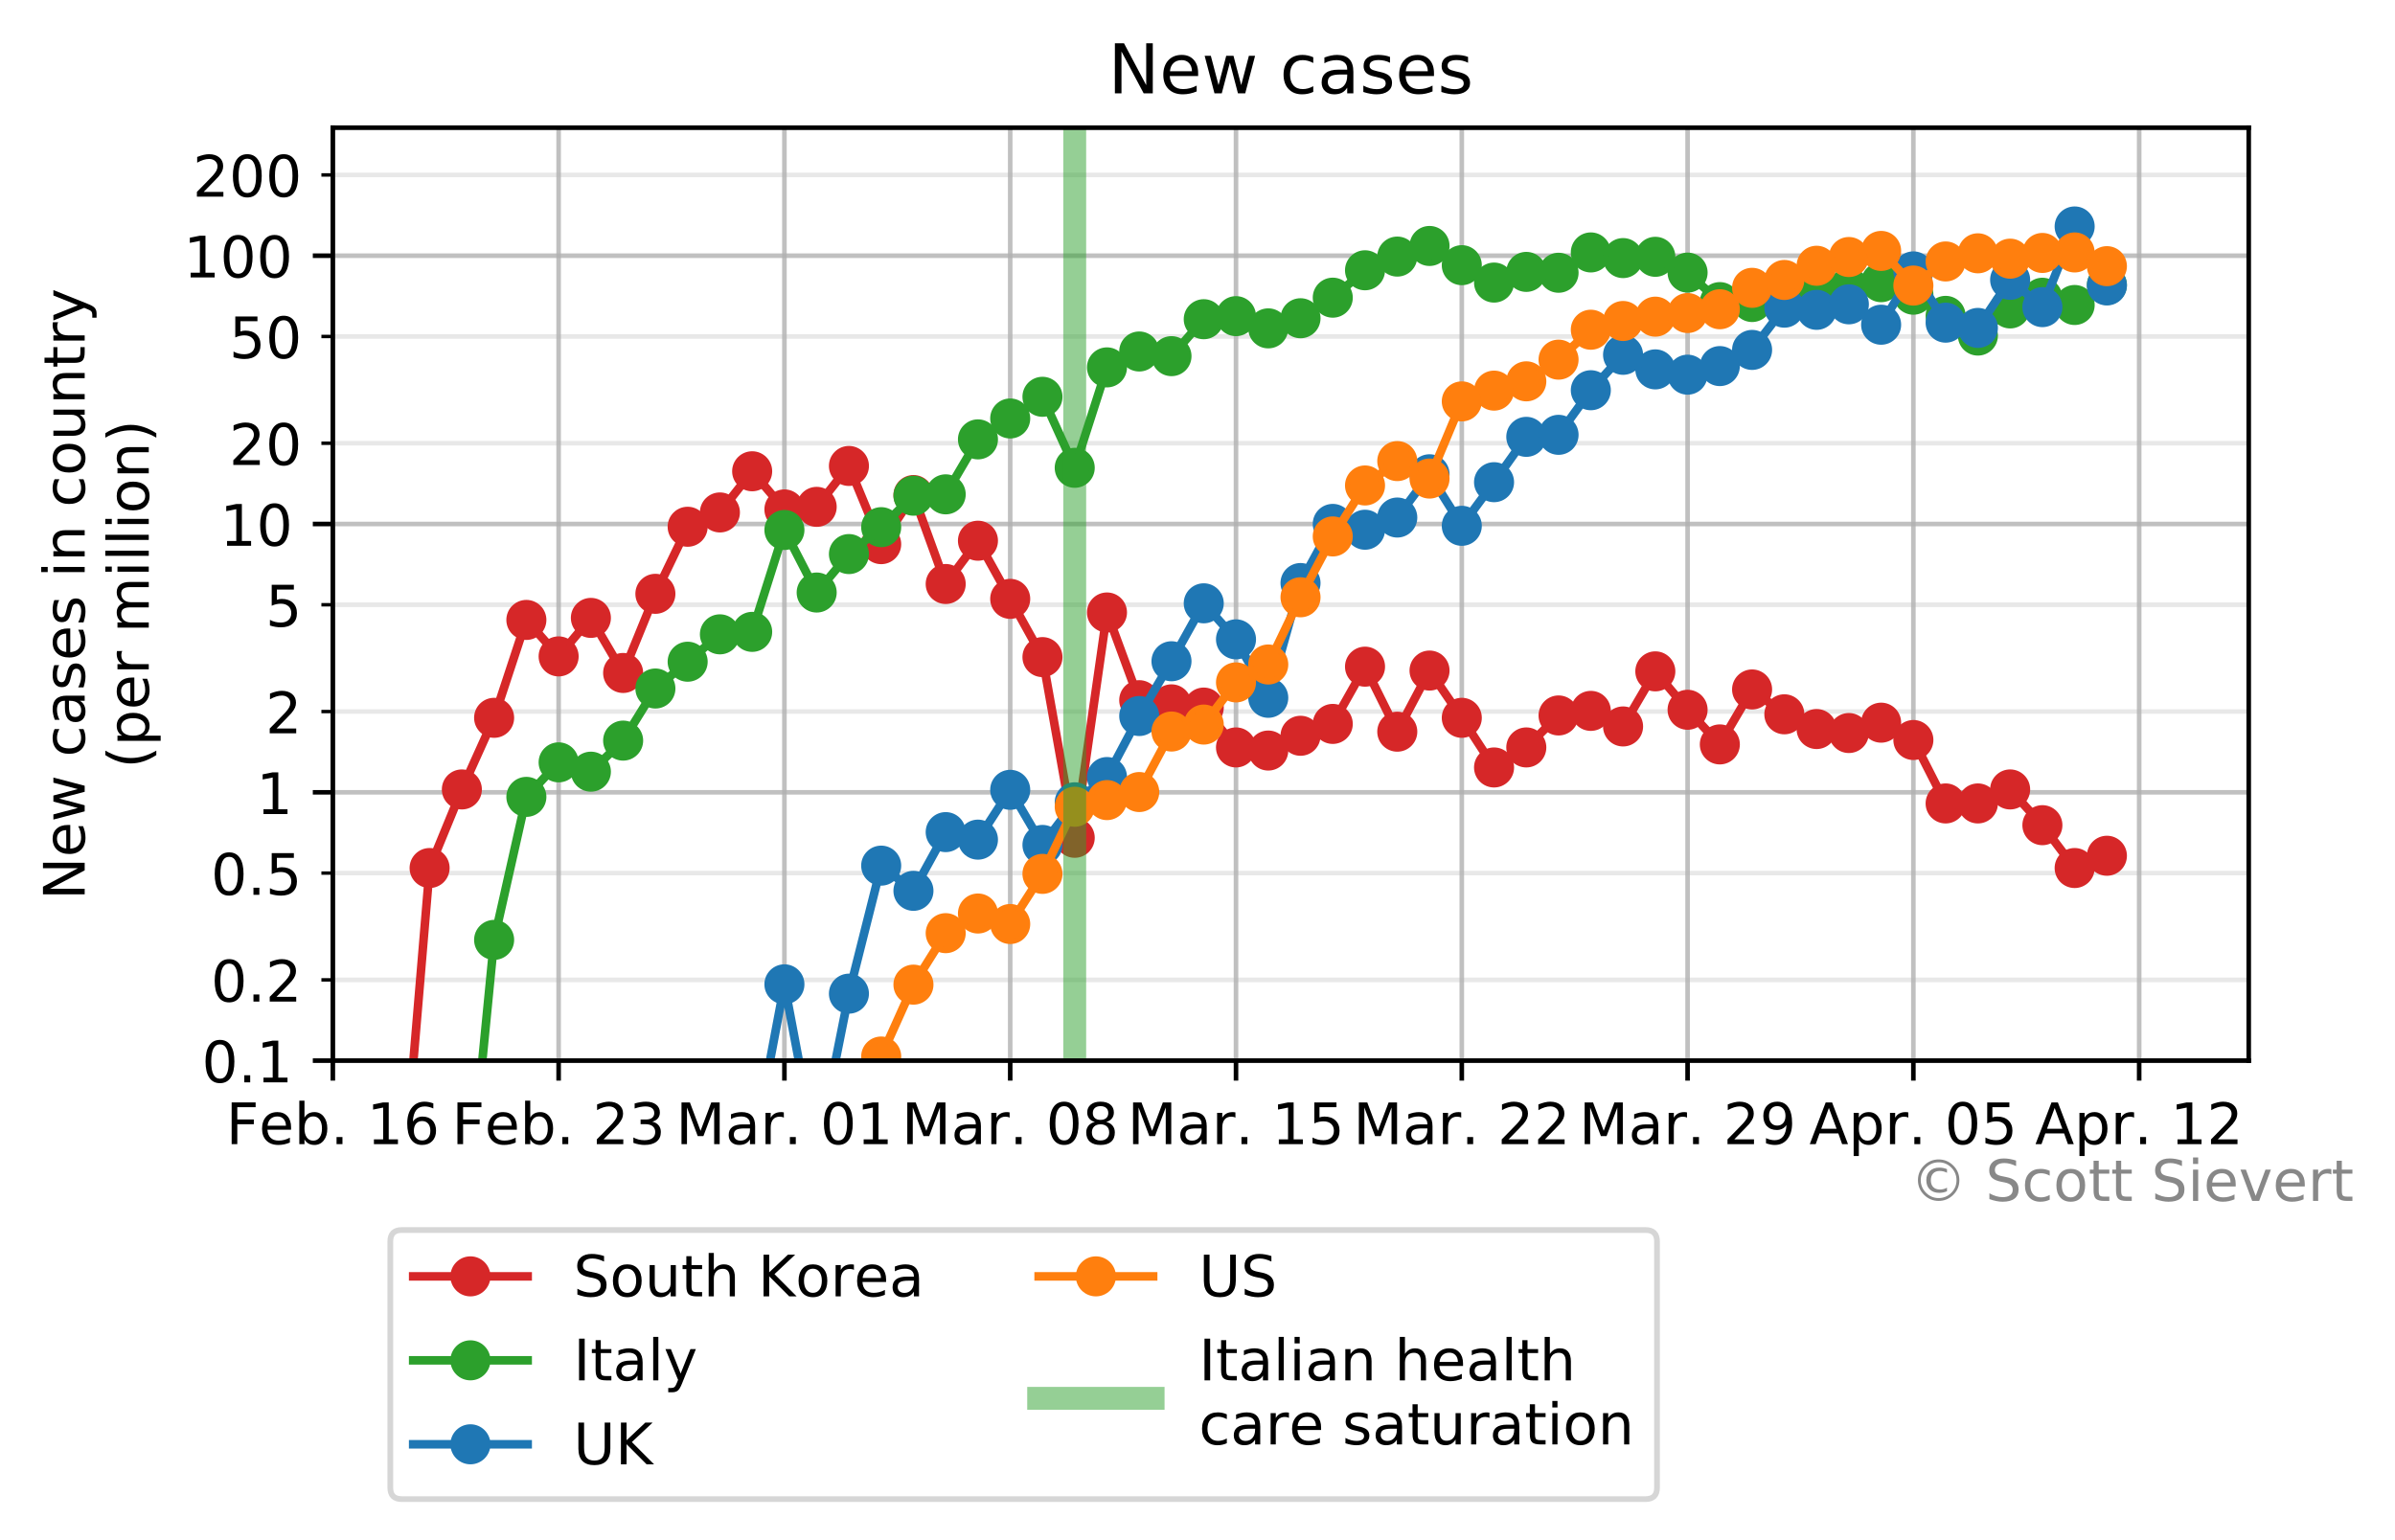 <?xml version="1.0" encoding="utf-8" standalone="no"?>
<!DOCTYPE svg PUBLIC "-//W3C//DTD SVG 1.1//EN"
  "http://www.w3.org/Graphics/SVG/1.1/DTD/svg11.dtd">
<!-- Created with matplotlib (https://matplotlib.org/) -->
<svg height="269.246pt" version="1.1" viewBox="0 0 418.524 269.246" width="418.524pt" xmlns="http://www.w3.org/2000/svg" xmlns:xlink="http://www.w3.org/1999/xlink">
 <defs>
  <style type="text/css">
*{stroke-linecap:butt;stroke-linejoin:round;}
  </style>
 </defs>
 <g id="figure_1">
  <g id="patch_1">
   <path d="M 0 269.246 
L 418.524 269.246 
L 418.524 0 
L 0 0 
z
" style="fill:#ffffff;"/>
  </g>
  <g id="axes_1">
   <g id="patch_2">
    <path d="M 58.163 185.398 
L 392.963 185.398 
L 392.963 22.318 
L 58.163 22.318 
z
" style="fill:#ffffff;"/>
   </g>
   <g id="matplotlib.axis_1">
    <g id="xtick_1">
     <g id="line2d_1">
      <path clip-path="url(#p560f44a5d1)" d="M 58.163 185.398 
L 58.163 22.318 
" style="fill:none;stroke:#b0b0b0;stroke-linecap:square;stroke-opacity:0.8;stroke-width:0.8;"/>
     </g>
     <g id="line2d_2">
      <defs>
       <path d="M 0 0 
L 0 3.5 
" id="m8d0158f712" style="stroke:#000000;stroke-width:0.8;"/>
      </defs>
      <g>
       <use style="stroke:#000000;stroke-width:0.8;" x="58.163" xlink:href="#m8d0158f712" y="185.398"/>
      </g>
     </g>
     <g id="text_1">
      <!-- Feb. 16 -->
      <defs>
       <path d="M 9.812 72.906 
L 51.703 72.906 
L 51.703 64.594 
L 19.672 64.594 
L 19.672 43.109 
L 48.578 43.109 
L 48.578 34.812 
L 19.672 34.812 
L 19.672 0 
L 9.812 0 
z
" id="DejaVuSans-70"/>
       <path d="M 56.203 29.594 
L 56.203 25.203 
L 14.891 25.203 
Q 15.484 15.922 20.484 11.062 
Q 25.484 6.203 34.422 6.203 
Q 39.594 6.203 44.453 7.469 
Q 49.312 8.734 54.109 11.281 
L 54.109 2.781 
Q 49.266 0.734 44.188 -0.344 
Q 39.109 -1.422 33.891 -1.422 
Q 20.797 -1.422 13.156 6.188 
Q 5.516 13.812 5.516 26.812 
Q 5.516 40.234 12.766 48.109 
Q 20.016 56 32.328 56 
Q 43.359 56 49.781 48.891 
Q 56.203 41.797 56.203 29.594 
z
M 47.219 32.234 
Q 47.125 39.594 43.094 43.984 
Q 39.062 48.391 32.422 48.391 
Q 24.906 48.391 20.391 44.141 
Q 15.875 39.891 15.188 32.172 
z
" id="DejaVuSans-101"/>
       <path d="M 48.688 27.297 
Q 48.688 37.203 44.609 42.844 
Q 40.531 48.484 33.406 48.484 
Q 26.266 48.484 22.188 42.844 
Q 18.109 37.203 18.109 27.297 
Q 18.109 17.391 22.188 11.75 
Q 26.266 6.109 33.406 6.109 
Q 40.531 6.109 44.609 11.75 
Q 48.688 17.391 48.688 27.297 
z
M 18.109 46.391 
Q 20.953 51.266 25.266 53.625 
Q 29.594 56 35.594 56 
Q 45.562 56 51.781 48.094 
Q 58.016 40.188 58.016 27.297 
Q 58.016 14.406 51.781 6.484 
Q 45.562 -1.422 35.594 -1.422 
Q 29.594 -1.422 25.266 0.953 
Q 20.953 3.328 18.109 8.203 
L 18.109 0 
L 9.078 0 
L 9.078 75.984 
L 18.109 75.984 
z
" id="DejaVuSans-98"/>
       <path d="M 10.688 12.406 
L 21 12.406 
L 21 0 
L 10.688 0 
z
" id="DejaVuSans-46"/>
       <path id="DejaVuSans-32"/>
       <path d="M 12.406 8.297 
L 28.516 8.297 
L 28.516 63.922 
L 10.984 60.406 
L 10.984 69.391 
L 28.422 72.906 
L 38.281 72.906 
L 38.281 8.297 
L 54.391 8.297 
L 54.391 0 
L 12.406 0 
z
" id="DejaVuSans-49"/>
       <path d="M 33.016 40.375 
Q 26.375 40.375 22.484 35.828 
Q 18.609 31.297 18.609 23.391 
Q 18.609 15.531 22.484 10.953 
Q 26.375 6.391 33.016 6.391 
Q 39.656 6.391 43.531 10.953 
Q 47.406 15.531 47.406 23.391 
Q 47.406 31.297 43.531 35.828 
Q 39.656 40.375 33.016 40.375 
z
M 52.594 71.297 
L 52.594 62.312 
Q 48.875 64.062 45.094 64.984 
Q 41.312 65.922 37.594 65.922 
Q 27.828 65.922 22.672 59.328 
Q 17.531 52.734 16.797 39.406 
Q 19.672 43.656 24.016 45.922 
Q 28.375 48.188 33.594 48.188 
Q 44.578 48.188 50.953 41.516 
Q 57.328 34.859 57.328 23.391 
Q 57.328 12.156 50.688 5.359 
Q 44.047 -1.422 33.016 -1.422 
Q 20.359 -1.422 13.672 8.266 
Q 6.984 17.969 6.984 36.375 
Q 6.984 53.656 15.188 63.938 
Q 23.391 74.219 37.203 74.219 
Q 40.922 74.219 44.703 73.484 
Q 48.484 72.75 52.594 71.297 
z
" id="DejaVuSans-54"/>
      </defs>
      <g transform="translate(39.5 199.997)scale(0.1 -0.1)">
       <use xlink:href="#DejaVuSans-70"/>
       <use x="57.441" xlink:href="#DejaVuSans-101"/>
       <use x="118.965" xlink:href="#DejaVuSans-98"/>
       <use x="182.441" xlink:href="#DejaVuSans-46"/>
       <use x="214.229" xlink:href="#DejaVuSans-32"/>
       <use x="246.016" xlink:href="#DejaVuSans-49"/>
       <use x="309.639" xlink:href="#DejaVuSans-54"/>
      </g>
     </g>
    </g>
    <g id="xtick_2">
     <g id="line2d_3">
      <path clip-path="url(#p560f44a5d1)" d="M 97.62 185.398 
L 97.62 22.318 
" style="fill:none;stroke:#b0b0b0;stroke-linecap:square;stroke-opacity:0.8;stroke-width:0.8;"/>
     </g>
     <g id="line2d_4">
      <g>
       <use style="stroke:#000000;stroke-width:0.8;" x="97.62" xlink:href="#m8d0158f712" y="185.398"/>
      </g>
     </g>
     <g id="text_2">
      <!-- Feb. 23 -->
      <defs>
       <path d="M 19.188 8.297 
L 53.609 8.297 
L 53.609 0 
L 7.328 0 
L 7.328 8.297 
Q 12.938 14.109 22.625 23.891 
Q 32.328 33.688 34.812 36.531 
Q 39.547 41.844 41.422 45.531 
Q 43.312 49.219 43.312 52.781 
Q 43.312 58.594 39.234 62.25 
Q 35.156 65.922 28.609 65.922 
Q 23.969 65.922 18.812 64.312 
Q 13.672 62.703 7.812 59.422 
L 7.812 69.391 
Q 13.766 71.781 18.938 73 
Q 24.125 74.219 28.422 74.219 
Q 39.75 74.219 46.484 68.547 
Q 53.219 62.891 53.219 53.422 
Q 53.219 48.922 51.531 44.891 
Q 49.859 40.875 45.406 35.406 
Q 44.188 33.984 37.641 27.219 
Q 31.109 20.453 19.188 8.297 
z
" id="DejaVuSans-50"/>
       <path d="M 40.578 39.312 
Q 47.656 37.797 51.625 33 
Q 55.609 28.219 55.609 21.188 
Q 55.609 10.406 48.188 4.484 
Q 40.766 -1.422 27.094 -1.422 
Q 22.516 -1.422 17.656 -0.516 
Q 12.797 0.391 7.625 2.203 
L 7.625 11.719 
Q 11.719 9.328 16.594 8.109 
Q 21.484 6.891 26.812 6.891 
Q 36.078 6.891 40.938 10.547 
Q 45.797 14.203 45.797 21.188 
Q 45.797 27.641 41.281 31.266 
Q 36.766 34.906 28.719 34.906 
L 20.219 34.906 
L 20.219 43.016 
L 29.109 43.016 
Q 36.375 43.016 40.234 45.922 
Q 44.094 48.828 44.094 54.297 
Q 44.094 59.906 40.109 62.906 
Q 36.141 65.922 28.719 65.922 
Q 24.656 65.922 20.016 65.031 
Q 15.375 64.156 9.812 62.312 
L 9.812 71.094 
Q 15.438 72.656 20.344 73.438 
Q 25.25 74.219 29.594 74.219 
Q 40.828 74.219 47.359 69.109 
Q 53.906 64.016 53.906 55.328 
Q 53.906 49.266 50.438 45.094 
Q 46.969 40.922 40.578 39.312 
z
" id="DejaVuSans-51"/>
      </defs>
      <g transform="translate(78.957 199.997)scale(0.1 -0.1)">
       <use xlink:href="#DejaVuSans-70"/>
       <use x="57.441" xlink:href="#DejaVuSans-101"/>
       <use x="118.965" xlink:href="#DejaVuSans-98"/>
       <use x="182.441" xlink:href="#DejaVuSans-46"/>
       <use x="214.229" xlink:href="#DejaVuSans-32"/>
       <use x="246.016" xlink:href="#DejaVuSans-50"/>
       <use x="309.639" xlink:href="#DejaVuSans-51"/>
      </g>
     </g>
    </g>
    <g id="xtick_3">
     <g id="line2d_5">
      <path clip-path="url(#p560f44a5d1)" d="M 137.077 185.398 
L 137.077 22.318 
" style="fill:none;stroke:#b0b0b0;stroke-linecap:square;stroke-opacity:0.8;stroke-width:0.8;"/>
     </g>
     <g id="line2d_6">
      <g>
       <use style="stroke:#000000;stroke-width:0.8;" x="137.077" xlink:href="#m8d0158f712" y="185.398"/>
      </g>
     </g>
     <g id="text_3">
      <!-- Mar. 01 -->
      <defs>
       <path d="M 9.812 72.906 
L 24.516 72.906 
L 43.109 23.297 
L 61.812 72.906 
L 76.516 72.906 
L 76.516 0 
L 66.891 0 
L 66.891 64.016 
L 48.094 14.016 
L 38.188 14.016 
L 19.391 64.016 
L 19.391 0 
L 9.812 0 
z
" id="DejaVuSans-77"/>
       <path d="M 34.281 27.484 
Q 23.391 27.484 19.188 25 
Q 14.984 22.516 14.984 16.5 
Q 14.984 11.719 18.141 8.906 
Q 21.297 6.109 26.703 6.109 
Q 34.188 6.109 38.703 11.406 
Q 43.219 16.703 43.219 25.484 
L 43.219 27.484 
z
M 52.203 31.203 
L 52.203 0 
L 43.219 0 
L 43.219 8.297 
Q 40.141 3.328 35.547 0.953 
Q 30.953 -1.422 24.312 -1.422 
Q 15.922 -1.422 10.953 3.297 
Q 6 8.016 6 15.922 
Q 6 25.141 12.172 29.828 
Q 18.359 34.516 30.609 34.516 
L 43.219 34.516 
L 43.219 35.406 
Q 43.219 41.609 39.141 45 
Q 35.062 48.391 27.688 48.391 
Q 23 48.391 18.547 47.266 
Q 14.109 46.141 10.016 43.891 
L 10.016 52.203 
Q 14.938 54.109 19.578 55.047 
Q 24.219 56 28.609 56 
Q 40.484 56 46.344 49.844 
Q 52.203 43.703 52.203 31.203 
z
" id="DejaVuSans-97"/>
       <path d="M 41.109 46.297 
Q 39.594 47.172 37.812 47.578 
Q 36.031 48 33.891 48 
Q 26.266 48 22.188 43.047 
Q 18.109 38.094 18.109 28.812 
L 18.109 0 
L 9.078 0 
L 9.078 54.688 
L 18.109 54.688 
L 18.109 46.188 
Q 20.953 51.172 25.484 53.578 
Q 30.031 56 36.531 56 
Q 37.453 56 38.578 55.875 
Q 39.703 55.766 41.062 55.516 
z
" id="DejaVuSans-114"/>
       <path d="M 31.781 66.406 
Q 24.172 66.406 20.328 58.906 
Q 16.5 51.422 16.5 36.375 
Q 16.5 21.391 20.328 13.891 
Q 24.172 6.391 31.781 6.391 
Q 39.453 6.391 43.281 13.891 
Q 47.125 21.391 47.125 36.375 
Q 47.125 51.422 43.281 58.906 
Q 39.453 66.406 31.781 66.406 
z
M 31.781 74.219 
Q 44.047 74.219 50.516 64.516 
Q 56.984 54.828 56.984 36.375 
Q 56.984 17.969 50.516 8.266 
Q 44.047 -1.422 31.781 -1.422 
Q 19.531 -1.422 13.062 8.266 
Q 6.594 17.969 6.594 36.375 
Q 6.594 54.828 13.062 64.516 
Q 19.531 74.219 31.781 74.219 
z
" id="DejaVuSans-48"/>
      </defs>
      <g transform="translate(118.11 199.997)scale(0.1 -0.1)">
       <use xlink:href="#DejaVuSans-77"/>
       <use x="86.279" xlink:href="#DejaVuSans-97"/>
       <use x="147.559" xlink:href="#DejaVuSans-114"/>
       <use x="188.531" xlink:href="#DejaVuSans-46"/>
       <use x="220.318" xlink:href="#DejaVuSans-32"/>
       <use x="252.105" xlink:href="#DejaVuSans-48"/>
       <use x="315.729" xlink:href="#DejaVuSans-49"/>
      </g>
     </g>
    </g>
    <g id="xtick_4">
     <g id="line2d_7">
      <path clip-path="url(#p560f44a5d1)" d="M 176.534 185.398 
L 176.534 22.318 
" style="fill:none;stroke:#b0b0b0;stroke-linecap:square;stroke-opacity:0.8;stroke-width:0.8;"/>
     </g>
     <g id="line2d_8">
      <g>
       <use style="stroke:#000000;stroke-width:0.8;" x="176.534" xlink:href="#m8d0158f712" y="185.398"/>
      </g>
     </g>
     <g id="text_4">
      <!-- Mar. 08 -->
      <defs>
       <path d="M 31.781 34.625 
Q 24.75 34.625 20.719 30.859 
Q 16.703 27.094 16.703 20.516 
Q 16.703 13.922 20.719 10.156 
Q 24.75 6.391 31.781 6.391 
Q 38.812 6.391 42.859 10.172 
Q 46.922 13.969 46.922 20.516 
Q 46.922 27.094 42.891 30.859 
Q 38.875 34.625 31.781 34.625 
z
M 21.922 38.812 
Q 15.578 40.375 12.031 44.719 
Q 8.5 49.078 8.5 55.328 
Q 8.5 64.062 14.719 69.141 
Q 20.953 74.219 31.781 74.219 
Q 42.672 74.219 48.875 69.141 
Q 55.078 64.062 55.078 55.328 
Q 55.078 49.078 51.531 44.719 
Q 48 40.375 41.703 38.812 
Q 48.828 37.156 52.797 32.312 
Q 56.781 27.484 56.781 20.516 
Q 56.781 9.906 50.312 4.234 
Q 43.844 -1.422 31.781 -1.422 
Q 19.734 -1.422 13.25 4.234 
Q 6.781 9.906 6.781 20.516 
Q 6.781 27.484 10.781 32.312 
Q 14.797 37.156 21.922 38.812 
z
M 18.312 54.391 
Q 18.312 48.734 21.844 45.562 
Q 25.391 42.391 31.781 42.391 
Q 38.141 42.391 41.719 45.562 
Q 45.312 48.734 45.312 54.391 
Q 45.312 60.062 41.719 63.234 
Q 38.141 66.406 31.781 66.406 
Q 25.391 66.406 21.844 63.234 
Q 18.312 60.062 18.312 54.391 
z
" id="DejaVuSans-56"/>
      </defs>
      <g transform="translate(157.566 199.997)scale(0.1 -0.1)">
       <use xlink:href="#DejaVuSans-77"/>
       <use x="86.279" xlink:href="#DejaVuSans-97"/>
       <use x="147.559" xlink:href="#DejaVuSans-114"/>
       <use x="188.531" xlink:href="#DejaVuSans-46"/>
       <use x="220.318" xlink:href="#DejaVuSans-32"/>
       <use x="252.105" xlink:href="#DejaVuSans-48"/>
       <use x="315.729" xlink:href="#DejaVuSans-56"/>
      </g>
     </g>
    </g>
    <g id="xtick_5">
     <g id="line2d_9">
      <path clip-path="url(#p560f44a5d1)" d="M 215.99 185.398 
L 215.99 22.318 
" style="fill:none;stroke:#b0b0b0;stroke-linecap:square;stroke-opacity:0.8;stroke-width:0.8;"/>
     </g>
     <g id="line2d_10">
      <g>
       <use style="stroke:#000000;stroke-width:0.8;" x="215.99" xlink:href="#m8d0158f712" y="185.398"/>
      </g>
     </g>
     <g id="text_5">
      <!-- Mar. 15 -->
      <defs>
       <path d="M 10.797 72.906 
L 49.516 72.906 
L 49.516 64.594 
L 19.828 64.594 
L 19.828 46.734 
Q 21.969 47.469 24.109 47.828 
Q 26.266 48.188 28.422 48.188 
Q 40.625 48.188 47.75 41.5 
Q 54.891 34.812 54.891 23.391 
Q 54.891 11.625 47.562 5.094 
Q 40.234 -1.422 26.906 -1.422 
Q 22.312 -1.422 17.547 -0.641 
Q 12.797 0.141 7.719 1.703 
L 7.719 11.625 
Q 12.109 9.234 16.797 8.062 
Q 21.484 6.891 26.703 6.891 
Q 35.156 6.891 40.078 11.328 
Q 45.016 15.766 45.016 23.391 
Q 45.016 31 40.078 35.438 
Q 35.156 39.891 26.703 39.891 
Q 22.75 39.891 18.812 39.016 
Q 14.891 38.141 10.797 36.281 
z
" id="DejaVuSans-53"/>
      </defs>
      <g transform="translate(197.023 199.997)scale(0.1 -0.1)">
       <use xlink:href="#DejaVuSans-77"/>
       <use x="86.279" xlink:href="#DejaVuSans-97"/>
       <use x="147.559" xlink:href="#DejaVuSans-114"/>
       <use x="188.531" xlink:href="#DejaVuSans-46"/>
       <use x="220.318" xlink:href="#DejaVuSans-32"/>
       <use x="252.105" xlink:href="#DejaVuSans-49"/>
       <use x="315.729" xlink:href="#DejaVuSans-53"/>
      </g>
     </g>
    </g>
    <g id="xtick_6">
     <g id="line2d_11">
      <path clip-path="url(#p560f44a5d1)" d="M 255.447 185.398 
L 255.447 22.318 
" style="fill:none;stroke:#b0b0b0;stroke-linecap:square;stroke-opacity:0.8;stroke-width:0.8;"/>
     </g>
     <g id="line2d_12">
      <g>
       <use style="stroke:#000000;stroke-width:0.8;" x="255.447" xlink:href="#m8d0158f712" y="185.398"/>
      </g>
     </g>
     <g id="text_6">
      <!-- Mar. 22 -->
      <g transform="translate(236.48 199.997)scale(0.1 -0.1)">
       <use xlink:href="#DejaVuSans-77"/>
       <use x="86.279" xlink:href="#DejaVuSans-97"/>
       <use x="147.559" xlink:href="#DejaVuSans-114"/>
       <use x="188.531" xlink:href="#DejaVuSans-46"/>
       <use x="220.318" xlink:href="#DejaVuSans-32"/>
       <use x="252.105" xlink:href="#DejaVuSans-50"/>
       <use x="315.729" xlink:href="#DejaVuSans-50"/>
      </g>
     </g>
    </g>
    <g id="xtick_7">
     <g id="line2d_13">
      <path clip-path="url(#p560f44a5d1)" d="M 294.904 185.398 
L 294.904 22.318 
" style="fill:none;stroke:#b0b0b0;stroke-linecap:square;stroke-opacity:0.8;stroke-width:0.8;"/>
     </g>
     <g id="line2d_14">
      <g>
       <use style="stroke:#000000;stroke-width:0.8;" x="294.904" xlink:href="#m8d0158f712" y="185.398"/>
      </g>
     </g>
     <g id="text_7">
      <!-- Mar. 29 -->
      <defs>
       <path d="M 10.984 1.516 
L 10.984 10.5 
Q 14.703 8.734 18.5 7.812 
Q 22.312 6.891 25.984 6.891 
Q 35.75 6.891 40.891 13.453 
Q 46.047 20.016 46.781 33.406 
Q 43.953 29.203 39.594 26.953 
Q 35.25 24.703 29.984 24.703 
Q 19.047 24.703 12.672 31.312 
Q 6.297 37.938 6.297 49.422 
Q 6.297 60.641 12.938 67.422 
Q 19.578 74.219 30.609 74.219 
Q 43.266 74.219 49.922 64.516 
Q 56.594 54.828 56.594 36.375 
Q 56.594 19.141 48.406 8.859 
Q 40.234 -1.422 26.422 -1.422 
Q 22.703 -1.422 18.891 -0.688 
Q 15.094 0.047 10.984 1.516 
z
M 30.609 32.422 
Q 37.25 32.422 41.125 36.953 
Q 45.016 41.5 45.016 49.422 
Q 45.016 57.281 41.125 61.844 
Q 37.25 66.406 30.609 66.406 
Q 23.969 66.406 20.094 61.844 
Q 16.219 57.281 16.219 49.422 
Q 16.219 41.5 20.094 36.953 
Q 23.969 32.422 30.609 32.422 
z
" id="DejaVuSans-57"/>
      </defs>
      <g transform="translate(275.936 199.997)scale(0.1 -0.1)">
       <use xlink:href="#DejaVuSans-77"/>
       <use x="86.279" xlink:href="#DejaVuSans-97"/>
       <use x="147.559" xlink:href="#DejaVuSans-114"/>
       <use x="188.531" xlink:href="#DejaVuSans-46"/>
       <use x="220.318" xlink:href="#DejaVuSans-32"/>
       <use x="252.105" xlink:href="#DejaVuSans-50"/>
       <use x="315.729" xlink:href="#DejaVuSans-57"/>
      </g>
     </g>
    </g>
    <g id="xtick_8">
     <g id="line2d_15">
      <path clip-path="url(#p560f44a5d1)" d="M 334.36 185.398 
L 334.36 22.318 
" style="fill:none;stroke:#b0b0b0;stroke-linecap:square;stroke-opacity:0.8;stroke-width:0.8;"/>
     </g>
     <g id="line2d_16">
      <g>
       <use style="stroke:#000000;stroke-width:0.8;" x="334.36" xlink:href="#m8d0158f712" y="185.398"/>
      </g>
     </g>
     <g id="text_8">
      <!-- Apr. 05 -->
      <defs>
       <path d="M 34.188 63.188 
L 20.797 26.906 
L 47.609 26.906 
z
M 28.609 72.906 
L 39.797 72.906 
L 67.578 0 
L 57.328 0 
L 50.688 18.703 
L 17.828 18.703 
L 11.188 0 
L 0.781 0 
z
" id="DejaVuSans-65"/>
       <path d="M 18.109 8.203 
L 18.109 -20.797 
L 9.078 -20.797 
L 9.078 54.688 
L 18.109 54.688 
L 18.109 46.391 
Q 20.953 51.266 25.266 53.625 
Q 29.594 56 35.594 56 
Q 45.562 56 51.781 48.094 
Q 58.016 40.188 58.016 27.297 
Q 58.016 14.406 51.781 6.484 
Q 45.562 -1.422 35.594 -1.422 
Q 29.594 -1.422 25.266 0.953 
Q 20.953 3.328 18.109 8.203 
z
M 48.688 27.297 
Q 48.688 37.203 44.609 42.844 
Q 40.531 48.484 33.406 48.484 
Q 26.266 48.484 22.188 42.844 
Q 18.109 37.203 18.109 27.297 
Q 18.109 17.391 22.188 11.75 
Q 26.266 6.109 33.406 6.109 
Q 40.531 6.109 44.609 11.75 
Q 48.688 17.391 48.688 27.297 
z
" id="DejaVuSans-112"/>
      </defs>
      <g transform="translate(316.177 199.997)scale(0.1 -0.1)">
       <use xlink:href="#DejaVuSans-65"/>
       <use x="68.408" xlink:href="#DejaVuSans-112"/>
       <use x="131.885" xlink:href="#DejaVuSans-114"/>
       <use x="172.857" xlink:href="#DejaVuSans-46"/>
       <use x="204.645" xlink:href="#DejaVuSans-32"/>
       <use x="236.432" xlink:href="#DejaVuSans-48"/>
       <use x="300.055" xlink:href="#DejaVuSans-53"/>
      </g>
     </g>
    </g>
    <g id="xtick_9">
     <g id="line2d_17">
      <path clip-path="url(#p560f44a5d1)" d="M 373.817 185.398 
L 373.817 22.318 
" style="fill:none;stroke:#b0b0b0;stroke-linecap:square;stroke-opacity:0.8;stroke-width:0.8;"/>
     </g>
     <g id="line2d_18">
      <g>
       <use style="stroke:#000000;stroke-width:0.8;" x="373.817" xlink:href="#m8d0158f712" y="185.398"/>
      </g>
     </g>
     <g id="text_9">
      <!-- Apr. 12 -->
      <g transform="translate(355.633 199.997)scale(0.1 -0.1)">
       <use xlink:href="#DejaVuSans-65"/>
       <use x="68.408" xlink:href="#DejaVuSans-112"/>
       <use x="131.885" xlink:href="#DejaVuSans-114"/>
       <use x="172.857" xlink:href="#DejaVuSans-46"/>
       <use x="204.645" xlink:href="#DejaVuSans-32"/>
       <use x="236.432" xlink:href="#DejaVuSans-49"/>
       <use x="300.055" xlink:href="#DejaVuSans-50"/>
      </g>
     </g>
    </g>
   </g>
   <g id="matplotlib.axis_2">
    <g id="ytick_1">
     <g id="line2d_19">
      <path clip-path="url(#p560f44a5d1)" d="M 58.163 185.398 
L 392.963 185.398 
" style="fill:none;stroke:#b0b0b0;stroke-linecap:square;stroke-opacity:0.8;stroke-width:0.8;"/>
     </g>
     <g id="line2d_20">
      <defs>
       <path d="M 0 0 
L -3.5 0 
" id="mc2f8cba840" style="stroke:#000000;stroke-width:0.8;"/>
      </defs>
      <g>
       <use style="stroke:#000000;stroke-width:0.8;" x="58.163" xlink:href="#mc2f8cba840" y="185.398"/>
      </g>
     </g>
     <g id="text_10">
      <!-- 0.1 -->
      <g transform="translate(35.26 189.197)scale(0.1 -0.1)">
       <use xlink:href="#DejaVuSans-48"/>
       <use x="63.623" xlink:href="#DejaVuSans-46"/>
       <use x="95.41" xlink:href="#DejaVuSans-49"/>
      </g>
     </g>
    </g>
    <g id="ytick_2">
     <g id="line2d_21">
      <path clip-path="url(#p560f44a5d1)" d="M 58.163 138.497 
L 392.963 138.497 
" style="fill:none;stroke:#b0b0b0;stroke-linecap:square;stroke-opacity:0.8;stroke-width:0.8;"/>
     </g>
     <g id="line2d_22">
      <g>
       <use style="stroke:#000000;stroke-width:0.8;" x="58.163" xlink:href="#mc2f8cba840" y="138.497"/>
      </g>
     </g>
     <g id="text_11">
      <!-- 1 -->
      <g transform="translate(44.801 142.296)scale(0.1 -0.1)">
       <use xlink:href="#DejaVuSans-49"/>
      </g>
     </g>
    </g>
    <g id="ytick_3">
     <g id="line2d_23">
      <path clip-path="url(#p560f44a5d1)" d="M 58.163 91.596 
L 392.963 91.596 
" style="fill:none;stroke:#b0b0b0;stroke-linecap:square;stroke-opacity:0.8;stroke-width:0.8;"/>
     </g>
     <g id="line2d_24">
      <g>
       <use style="stroke:#000000;stroke-width:0.8;" x="58.163" xlink:href="#mc2f8cba840" y="91.596"/>
      </g>
     </g>
     <g id="text_12">
      <!-- 10 -->
      <g transform="translate(38.438 95.396)scale(0.1 -0.1)">
       <use xlink:href="#DejaVuSans-49"/>
       <use x="63.623" xlink:href="#DejaVuSans-48"/>
      </g>
     </g>
    </g>
    <g id="ytick_4">
     <g id="line2d_25">
      <path clip-path="url(#p560f44a5d1)" d="M 58.163 44.696 
L 392.963 44.696 
" style="fill:none;stroke:#b0b0b0;stroke-linecap:square;stroke-opacity:0.8;stroke-width:0.8;"/>
     </g>
     <g id="line2d_26">
      <g>
       <use style="stroke:#000000;stroke-width:0.8;" x="58.163" xlink:href="#mc2f8cba840" y="44.696"/>
      </g>
     </g>
     <g id="text_13">
      <!-- 100 -->
      <g transform="translate(32.076 48.495)scale(0.1 -0.1)">
       <use xlink:href="#DejaVuSans-49"/>
       <use x="63.623" xlink:href="#DejaVuSans-48"/>
       <use x="127.246" xlink:href="#DejaVuSans-48"/>
      </g>
     </g>
    </g>
    <g id="ytick_5">
     <g id="line2d_27">
      <path clip-path="url(#p560f44a5d1)" d="M 58.163 171.28 
L 392.963 171.28 
" style="fill:none;stroke:#b0b0b0;stroke-linecap:square;stroke-opacity:0.3;stroke-width:0.8;"/>
     </g>
     <g id="line2d_28">
      <defs>
       <path d="M 0 0 
L -2 0 
" id="m2bcf1cc550" style="stroke:#000000;stroke-width:0.6;"/>
      </defs>
      <g>
       <use style="stroke:#000000;stroke-width:0.6;" x="58.163" xlink:href="#m2bcf1cc550" y="171.28"/>
      </g>
     </g>
     <g id="text_14">
      <!-- 0.2 -->
      <g transform="translate(36.86 175.079)scale(0.1 -0.1)">
       <use xlink:href="#DejaVuSans-48"/>
       <use x="63.623" xlink:href="#DejaVuSans-46"/>
       <use x="95.41" xlink:href="#DejaVuSans-50"/>
      </g>
     </g>
    </g>
    <g id="ytick_6">
     <g id="line2d_29">
      <path clip-path="url(#p560f44a5d1)" d="M 58.163 152.616 
L 392.963 152.616 
" style="fill:none;stroke:#b0b0b0;stroke-linecap:square;stroke-opacity:0.3;stroke-width:0.8;"/>
     </g>
     <g id="line2d_30">
      <g>
       <use style="stroke:#000000;stroke-width:0.6;" x="58.163" xlink:href="#m2bcf1cc550" y="152.616"/>
      </g>
     </g>
     <g id="text_15">
      <!-- 0.5 -->
      <g transform="translate(36.86 156.415)scale(0.1 -0.1)">
       <use xlink:href="#DejaVuSans-48"/>
       <use x="63.623" xlink:href="#DejaVuSans-46"/>
       <use x="95.41" xlink:href="#DejaVuSans-53"/>
      </g>
     </g>
    </g>
    <g id="ytick_7">
     <g id="line2d_31">
      <path clip-path="url(#p560f44a5d1)" d="M 58.163 124.379 
L 392.963 124.379 
" style="fill:none;stroke:#b0b0b0;stroke-linecap:square;stroke-opacity:0.3;stroke-width:0.8;"/>
     </g>
     <g id="line2d_32">
      <g>
       <use style="stroke:#000000;stroke-width:0.6;" x="58.163" xlink:href="#m2bcf1cc550" y="124.379"/>
      </g>
     </g>
     <g id="text_16">
      <!-- 2 -->
      <g transform="translate(46.401 128.178)scale(0.1 -0.1)">
       <use xlink:href="#DejaVuSans-50"/>
      </g>
     </g>
    </g>
    <g id="ytick_8">
     <g id="line2d_33">
      <path clip-path="url(#p560f44a5d1)" d="M 58.163 105.715 
L 392.963 105.715 
" style="fill:none;stroke:#b0b0b0;stroke-linecap:square;stroke-opacity:0.3;stroke-width:0.8;"/>
     </g>
     <g id="line2d_34">
      <g>
       <use style="stroke:#000000;stroke-width:0.6;" x="58.163" xlink:href="#m2bcf1cc550" y="105.715"/>
      </g>
     </g>
     <g id="text_17">
      <!-- 5 -->
      <g transform="translate(46.401 109.514)scale(0.1 -0.1)">
       <use xlink:href="#DejaVuSans-53"/>
      </g>
     </g>
    </g>
    <g id="ytick_9">
     <g id="line2d_35">
      <path clip-path="url(#p560f44a5d1)" d="M 58.163 77.478 
L 392.963 77.478 
" style="fill:none;stroke:#b0b0b0;stroke-linecap:square;stroke-opacity:0.3;stroke-width:0.8;"/>
     </g>
     <g id="line2d_36">
      <g>
       <use style="stroke:#000000;stroke-width:0.6;" x="58.163" xlink:href="#m2bcf1cc550" y="77.478"/>
      </g>
     </g>
     <g id="text_18">
      <!-- 20 -->
      <g transform="translate(40.038 81.277)scale(0.1 -0.1)">
       <use xlink:href="#DejaVuSans-50"/>
       <use x="63.623" xlink:href="#DejaVuSans-48"/>
      </g>
     </g>
    </g>
    <g id="ytick_10">
     <g id="line2d_37">
      <path clip-path="url(#p560f44a5d1)" d="M 58.163 58.814 
L 392.963 58.814 
" style="fill:none;stroke:#b0b0b0;stroke-linecap:square;stroke-opacity:0.3;stroke-width:0.8;"/>
     </g>
     <g id="line2d_38">
      <g>
       <use style="stroke:#000000;stroke-width:0.6;" x="58.163" xlink:href="#m2bcf1cc550" y="58.814"/>
      </g>
     </g>
     <g id="text_19">
      <!-- 50 -->
      <g transform="translate(40.038 62.613)scale(0.1 -0.1)">
       <use xlink:href="#DejaVuSans-53"/>
       <use x="63.623" xlink:href="#DejaVuSans-48"/>
      </g>
     </g>
    </g>
    <g id="ytick_11">
     <g id="line2d_39">
      <path clip-path="url(#p560f44a5d1)" d="M 58.163 30.577 
L 392.963 30.577 
" style="fill:none;stroke:#b0b0b0;stroke-linecap:square;stroke-opacity:0.3;stroke-width:0.8;"/>
     </g>
     <g id="line2d_40">
      <g>
       <use style="stroke:#000000;stroke-width:0.6;" x="58.163" xlink:href="#m2bcf1cc550" y="30.577"/>
      </g>
     </g>
     <g id="text_20">
      <!-- 200 -->
      <g transform="translate(33.676 34.376)scale(0.1 -0.1)">
       <use xlink:href="#DejaVuSans-50"/>
       <use x="63.623" xlink:href="#DejaVuSans-48"/>
       <use x="127.246" xlink:href="#DejaVuSans-48"/>
      </g>
     </g>
    </g>
    <g id="text_21">
     <!-- New cases in country -->
     <defs>
      <path d="M 9.812 72.906 
L 23.094 72.906 
L 55.422 11.922 
L 55.422 72.906 
L 64.984 72.906 
L 64.984 0 
L 51.703 0 
L 19.391 60.984 
L 19.391 0 
L 9.812 0 
z
" id="DejaVuSans-78"/>
      <path d="M 4.203 54.688 
L 13.188 54.688 
L 24.422 12.016 
L 35.594 54.688 
L 46.188 54.688 
L 57.422 12.016 
L 68.609 54.688 
L 77.594 54.688 
L 63.281 0 
L 52.688 0 
L 40.922 44.828 
L 29.109 0 
L 18.5 0 
z
" id="DejaVuSans-119"/>
      <path d="M 48.781 52.594 
L 48.781 44.188 
Q 44.969 46.297 41.141 47.344 
Q 37.312 48.391 33.406 48.391 
Q 24.656 48.391 19.812 42.844 
Q 14.984 37.312 14.984 27.297 
Q 14.984 17.281 19.812 11.734 
Q 24.656 6.203 33.406 6.203 
Q 37.312 6.203 41.141 7.25 
Q 44.969 8.297 48.781 10.406 
L 48.781 2.094 
Q 45.016 0.344 40.984 -0.531 
Q 36.969 -1.422 32.422 -1.422 
Q 20.062 -1.422 12.781 6.344 
Q 5.516 14.109 5.516 27.297 
Q 5.516 40.672 12.859 48.328 
Q 20.219 56 33.016 56 
Q 37.156 56 41.109 55.141 
Q 45.062 54.297 48.781 52.594 
z
" id="DejaVuSans-99"/>
      <path d="M 44.281 53.078 
L 44.281 44.578 
Q 40.484 46.531 36.375 47.5 
Q 32.281 48.484 27.875 48.484 
Q 21.188 48.484 17.844 46.438 
Q 14.5 44.391 14.5 40.281 
Q 14.5 37.156 16.891 35.375 
Q 19.281 33.594 26.516 31.984 
L 29.594 31.297 
Q 39.156 29.25 43.188 25.516 
Q 47.219 21.781 47.219 15.094 
Q 47.219 7.469 41.188 3.016 
Q 35.156 -1.422 24.609 -1.422 
Q 20.219 -1.422 15.453 -0.562 
Q 10.688 0.297 5.422 2 
L 5.422 11.281 
Q 10.406 8.688 15.234 7.391 
Q 20.062 6.109 24.812 6.109 
Q 31.156 6.109 34.562 8.281 
Q 37.984 10.453 37.984 14.406 
Q 37.984 18.062 35.516 20.016 
Q 33.062 21.969 24.703 23.781 
L 21.578 24.516 
Q 13.234 26.266 9.516 29.906 
Q 5.812 33.547 5.812 39.891 
Q 5.812 47.609 11.281 51.797 
Q 16.75 56 26.812 56 
Q 31.781 56 36.172 55.266 
Q 40.578 54.547 44.281 53.078 
z
" id="DejaVuSans-115"/>
      <path d="M 9.422 54.688 
L 18.406 54.688 
L 18.406 0 
L 9.422 0 
z
M 9.422 75.984 
L 18.406 75.984 
L 18.406 64.594 
L 9.422 64.594 
z
" id="DejaVuSans-105"/>
      <path d="M 54.891 33.016 
L 54.891 0 
L 45.906 0 
L 45.906 32.719 
Q 45.906 40.484 42.875 44.328 
Q 39.844 48.188 33.797 48.188 
Q 26.516 48.188 22.312 43.547 
Q 18.109 38.922 18.109 30.906 
L 18.109 0 
L 9.078 0 
L 9.078 54.688 
L 18.109 54.688 
L 18.109 46.188 
Q 21.344 51.125 25.703 53.562 
Q 30.078 56 35.797 56 
Q 45.219 56 50.047 50.172 
Q 54.891 44.344 54.891 33.016 
z
" id="DejaVuSans-110"/>
      <path d="M 30.609 48.391 
Q 23.391 48.391 19.188 42.75 
Q 14.984 37.109 14.984 27.297 
Q 14.984 17.484 19.156 11.844 
Q 23.344 6.203 30.609 6.203 
Q 37.797 6.203 41.984 11.859 
Q 46.188 17.531 46.188 27.297 
Q 46.188 37.016 41.984 42.703 
Q 37.797 48.391 30.609 48.391 
z
M 30.609 56 
Q 42.328 56 49.016 48.375 
Q 55.719 40.766 55.719 27.297 
Q 55.719 13.875 49.016 6.219 
Q 42.328 -1.422 30.609 -1.422 
Q 18.844 -1.422 12.172 6.219 
Q 5.516 13.875 5.516 27.297 
Q 5.516 40.766 12.172 48.375 
Q 18.844 56 30.609 56 
z
" id="DejaVuSans-111"/>
      <path d="M 8.5 21.578 
L 8.5 54.688 
L 17.484 54.688 
L 17.484 21.922 
Q 17.484 14.156 20.5 10.266 
Q 23.531 6.391 29.594 6.391 
Q 36.859 6.391 41.078 11.031 
Q 45.312 15.672 45.312 23.688 
L 45.312 54.688 
L 54.297 54.688 
L 54.297 0 
L 45.312 0 
L 45.312 8.406 
Q 42.047 3.422 37.719 1 
Q 33.406 -1.422 27.688 -1.422 
Q 18.266 -1.422 13.375 4.438 
Q 8.5 10.297 8.5 21.578 
z
M 31.109 56 
z
" id="DejaVuSans-117"/>
      <path d="M 18.312 70.219 
L 18.312 54.688 
L 36.812 54.688 
L 36.812 47.703 
L 18.312 47.703 
L 18.312 18.016 
Q 18.312 11.328 20.141 9.422 
Q 21.969 7.516 27.594 7.516 
L 36.812 7.516 
L 36.812 0 
L 27.594 0 
Q 17.188 0 13.234 3.875 
Q 9.281 7.766 9.281 18.016 
L 9.281 47.703 
L 2.688 47.703 
L 2.688 54.688 
L 9.281 54.688 
L 9.281 70.219 
z
" id="DejaVuSans-116"/>
      <path d="M 32.172 -5.078 
Q 28.375 -14.844 24.75 -17.812 
Q 21.141 -20.797 15.094 -20.797 
L 7.906 -20.797 
L 7.906 -13.281 
L 13.188 -13.281 
Q 16.891 -13.281 18.938 -11.516 
Q 21 -9.766 23.484 -3.219 
L 25.094 0.875 
L 2.984 54.688 
L 12.5 54.688 
L 29.594 11.922 
L 46.688 54.688 
L 56.203 54.688 
z
" id="DejaVuSans-121"/>
     </defs>
     <g transform="translate(14.798 157.31)rotate(-90)scale(0.1 -0.1)">
      <use xlink:href="#DejaVuSans-78"/>
      <use x="74.805" xlink:href="#DejaVuSans-101"/>
      <use x="136.328" xlink:href="#DejaVuSans-119"/>
      <use x="218.115" xlink:href="#DejaVuSans-32"/>
      <use x="249.902" xlink:href="#DejaVuSans-99"/>
      <use x="304.883" xlink:href="#DejaVuSans-97"/>
      <use x="366.162" xlink:href="#DejaVuSans-115"/>
      <use x="418.262" xlink:href="#DejaVuSans-101"/>
      <use x="479.785" xlink:href="#DejaVuSans-115"/>
      <use x="531.885" xlink:href="#DejaVuSans-32"/>
      <use x="563.672" xlink:href="#DejaVuSans-105"/>
      <use x="591.455" xlink:href="#DejaVuSans-110"/>
      <use x="654.834" xlink:href="#DejaVuSans-32"/>
      <use x="686.621" xlink:href="#DejaVuSans-99"/>
      <use x="741.602" xlink:href="#DejaVuSans-111"/>
      <use x="802.783" xlink:href="#DejaVuSans-117"/>
      <use x="866.162" xlink:href="#DejaVuSans-110"/>
      <use x="929.541" xlink:href="#DejaVuSans-116"/>
      <use x="968.75" xlink:href="#DejaVuSans-114"/>
      <use x="1009.863" xlink:href="#DejaVuSans-121"/>
     </g>
     <!-- (per million) -->
     <defs>
      <path d="M 31 75.875 
Q 24.469 64.656 21.281 53.656 
Q 18.109 42.672 18.109 31.391 
Q 18.109 20.125 21.312 9.062 
Q 24.516 -2 31 -13.188 
L 23.188 -13.188 
Q 15.875 -1.703 12.234 9.375 
Q 8.594 20.453 8.594 31.391 
Q 8.594 42.281 12.203 53.312 
Q 15.828 64.359 23.188 75.875 
z
" id="DejaVuSans-40"/>
      <path d="M 52 44.188 
Q 55.375 50.25 60.062 53.125 
Q 64.75 56 71.094 56 
Q 79.641 56 84.281 50.016 
Q 88.922 44.047 88.922 33.016 
L 88.922 0 
L 79.891 0 
L 79.891 32.719 
Q 79.891 40.578 77.094 44.375 
Q 74.312 48.188 68.609 48.188 
Q 61.625 48.188 57.562 43.547 
Q 53.516 38.922 53.516 30.906 
L 53.516 0 
L 44.484 0 
L 44.484 32.719 
Q 44.484 40.625 41.703 44.406 
Q 38.922 48.188 33.109 48.188 
Q 26.219 48.188 22.156 43.531 
Q 18.109 38.875 18.109 30.906 
L 18.109 0 
L 9.078 0 
L 9.078 54.688 
L 18.109 54.688 
L 18.109 46.188 
Q 21.188 51.219 25.484 53.609 
Q 29.781 56 35.688 56 
Q 41.656 56 45.828 52.969 
Q 50 49.953 52 44.188 
z
" id="DejaVuSans-109"/>
      <path d="M 9.422 75.984 
L 18.406 75.984 
L 18.406 0 
L 9.422 0 
z
" id="DejaVuSans-108"/>
      <path d="M 8.016 75.875 
L 15.828 75.875 
Q 23.141 64.359 26.781 53.312 
Q 30.422 42.281 30.422 31.391 
Q 30.422 20.453 26.781 9.375 
Q 23.141 -1.703 15.828 -13.188 
L 8.016 -13.188 
Q 14.5 -2 17.703 9.062 
Q 20.906 20.125 20.906 31.391 
Q 20.906 42.672 17.703 53.656 
Q 14.5 64.656 8.016 75.875 
z
" id="DejaVuSans-41"/>
     </defs>
     <g transform="translate(25.996 134.31)rotate(-90)scale(0.1 -0.1)">
      <use xlink:href="#DejaVuSans-40"/>
      <use x="39.014" xlink:href="#DejaVuSans-112"/>
      <use x="102.49" xlink:href="#DejaVuSans-101"/>
      <use x="164.014" xlink:href="#DejaVuSans-114"/>
      <use x="205.127" xlink:href="#DejaVuSans-32"/>
      <use x="236.914" xlink:href="#DejaVuSans-109"/>
      <use x="334.326" xlink:href="#DejaVuSans-105"/>
      <use x="362.109" xlink:href="#DejaVuSans-108"/>
      <use x="389.893" xlink:href="#DejaVuSans-108"/>
      <use x="417.676" xlink:href="#DejaVuSans-105"/>
      <use x="445.459" xlink:href="#DejaVuSans-111"/>
      <use x="506.641" xlink:href="#DejaVuSans-110"/>
      <use x="570.02" xlink:href="#DejaVuSans-41"/>
     </g>
    </g>
   </g>
   <g id="line2d_41">
    <path clip-path="url(#p560f44a5d1)" d="M 58.163 218.865 
L 63.8 218.865 
L 69.437 218.865 
L 75.073 151.733 
L 80.71 137.995 
L 86.347 125.475 
L 91.983 108.365 
L 97.62 114.74 
L 103.257 108.01 
L 108.893 117.636 
L 114.53 103.802 
L 120.167 92.078 
L 125.803 89.576 
L 131.44 82.379 
L 137.077 89.048 
L 142.714 88.601 
L 148.35 81.449 
L 153.987 95.118 
L 159.624 86.534 
L 165.26 102.084 
L 170.897 94.518 
L 176.534 104.682 
L 182.17 114.863 
L 187.807 146.447 
L 193.444 107.062 
L 199.08 122.394 
L 204.717 123.122 
L 210.354 123.685 
L 215.99 130.653 
L 221.627 131.196 
L 227.264 128.615 
L 232.9 126.541 
L 238.537 116.535 
L 244.174 127.9 
L 249.81 117.216 
L 255.447 125.475 
L 261.084 134.154 
L 266.72 130.653 
L 272.357 125.063 
L 277.994 124.264 
L 283.63 126.984 
L 289.267 117.355 
L 294.904 124.07 
L 300.54 130.124 
L 306.177 120.518 
L 311.814 124.861 
L 317.45 127.437 
L 323.087 128.135 
L 328.724 126.324 
L 334.36 129.355 
L 339.997 140.442 
L 345.634 140.442 
L 351.27 137.995 
L 356.907 144.243 
L 362.544 151.733 
L 368.18 149.587 
" style="fill:none;stroke:#d62728;stroke-linecap:square;stroke-width:1.5;"/>
    <defs>
     <path d="M 0 3 
C 0.796 3 1.559 2.684 2.121 2.121 
C 2.684 1.559 3 0.796 3 0 
C 3 -0.796 2.684 -1.559 2.121 -2.121 
C 1.559 -2.684 0.796 -3 0 -3 
C -0.796 -3 -1.559 -2.684 -2.121 -2.121 
C -2.684 -1.559 -3 -0.796 -3 0 
C -3 0.796 -2.684 1.559 -2.121 2.121 
C -1.559 2.684 -0.796 3 0 3 
z
" id="m63e32dbdd5" style="stroke:#d62728;"/>
    </defs>
    <g clip-path="url(#p560f44a5d1)">
     <use style="fill:#d62728;stroke:#d62728;" x="58.163" xlink:href="#m63e32dbdd5" y="218.865"/>
     <use style="fill:#d62728;stroke:#d62728;" x="63.8" xlink:href="#m63e32dbdd5" y="218.865"/>
     <use style="fill:#d62728;stroke:#d62728;" x="69.437" xlink:href="#m63e32dbdd5" y="218.865"/>
     <use style="fill:#d62728;stroke:#d62728;" x="75.073" xlink:href="#m63e32dbdd5" y="151.733"/>
     <use style="fill:#d62728;stroke:#d62728;" x="80.71" xlink:href="#m63e32dbdd5" y="137.995"/>
     <use style="fill:#d62728;stroke:#d62728;" x="86.347" xlink:href="#m63e32dbdd5" y="125.475"/>
     <use style="fill:#d62728;stroke:#d62728;" x="91.983" xlink:href="#m63e32dbdd5" y="108.365"/>
     <use style="fill:#d62728;stroke:#d62728;" x="97.62" xlink:href="#m63e32dbdd5" y="114.74"/>
     <use style="fill:#d62728;stroke:#d62728;" x="103.257" xlink:href="#m63e32dbdd5" y="108.01"/>
     <use style="fill:#d62728;stroke:#d62728;" x="108.893" xlink:href="#m63e32dbdd5" y="117.636"/>
     <use style="fill:#d62728;stroke:#d62728;" x="114.53" xlink:href="#m63e32dbdd5" y="103.802"/>
     <use style="fill:#d62728;stroke:#d62728;" x="120.167" xlink:href="#m63e32dbdd5" y="92.078"/>
     <use style="fill:#d62728;stroke:#d62728;" x="125.803" xlink:href="#m63e32dbdd5" y="89.576"/>
     <use style="fill:#d62728;stroke:#d62728;" x="131.44" xlink:href="#m63e32dbdd5" y="82.379"/>
     <use style="fill:#d62728;stroke:#d62728;" x="137.077" xlink:href="#m63e32dbdd5" y="89.048"/>
     <use style="fill:#d62728;stroke:#d62728;" x="142.714" xlink:href="#m63e32dbdd5" y="88.601"/>
     <use style="fill:#d62728;stroke:#d62728;" x="148.35" xlink:href="#m63e32dbdd5" y="81.449"/>
     <use style="fill:#d62728;stroke:#d62728;" x="153.987" xlink:href="#m63e32dbdd5" y="95.118"/>
     <use style="fill:#d62728;stroke:#d62728;" x="159.624" xlink:href="#m63e32dbdd5" y="86.534"/>
     <use style="fill:#d62728;stroke:#d62728;" x="165.26" xlink:href="#m63e32dbdd5" y="102.084"/>
     <use style="fill:#d62728;stroke:#d62728;" x="170.897" xlink:href="#m63e32dbdd5" y="94.518"/>
     <use style="fill:#d62728;stroke:#d62728;" x="176.534" xlink:href="#m63e32dbdd5" y="104.682"/>
     <use style="fill:#d62728;stroke:#d62728;" x="182.17" xlink:href="#m63e32dbdd5" y="114.863"/>
     <use style="fill:#d62728;stroke:#d62728;" x="187.807" xlink:href="#m63e32dbdd5" y="146.447"/>
     <use style="fill:#d62728;stroke:#d62728;" x="193.444" xlink:href="#m63e32dbdd5" y="107.062"/>
     <use style="fill:#d62728;stroke:#d62728;" x="199.08" xlink:href="#m63e32dbdd5" y="122.394"/>
     <use style="fill:#d62728;stroke:#d62728;" x="204.717" xlink:href="#m63e32dbdd5" y="123.122"/>
     <use style="fill:#d62728;stroke:#d62728;" x="210.354" xlink:href="#m63e32dbdd5" y="123.685"/>
     <use style="fill:#d62728;stroke:#d62728;" x="215.99" xlink:href="#m63e32dbdd5" y="130.653"/>
     <use style="fill:#d62728;stroke:#d62728;" x="221.627" xlink:href="#m63e32dbdd5" y="131.196"/>
     <use style="fill:#d62728;stroke:#d62728;" x="227.264" xlink:href="#m63e32dbdd5" y="128.615"/>
     <use style="fill:#d62728;stroke:#d62728;" x="232.9" xlink:href="#m63e32dbdd5" y="126.541"/>
     <use style="fill:#d62728;stroke:#d62728;" x="238.537" xlink:href="#m63e32dbdd5" y="116.535"/>
     <use style="fill:#d62728;stroke:#d62728;" x="244.174" xlink:href="#m63e32dbdd5" y="127.9"/>
     <use style="fill:#d62728;stroke:#d62728;" x="249.81" xlink:href="#m63e32dbdd5" y="117.216"/>
     <use style="fill:#d62728;stroke:#d62728;" x="255.447" xlink:href="#m63e32dbdd5" y="125.475"/>
     <use style="fill:#d62728;stroke:#d62728;" x="261.084" xlink:href="#m63e32dbdd5" y="134.154"/>
     <use style="fill:#d62728;stroke:#d62728;" x="266.72" xlink:href="#m63e32dbdd5" y="130.653"/>
     <use style="fill:#d62728;stroke:#d62728;" x="272.357" xlink:href="#m63e32dbdd5" y="125.063"/>
     <use style="fill:#d62728;stroke:#d62728;" x="277.994" xlink:href="#m63e32dbdd5" y="124.264"/>
     <use style="fill:#d62728;stroke:#d62728;" x="283.63" xlink:href="#m63e32dbdd5" y="126.984"/>
     <use style="fill:#d62728;stroke:#d62728;" x="289.267" xlink:href="#m63e32dbdd5" y="117.355"/>
     <use style="fill:#d62728;stroke:#d62728;" x="294.904" xlink:href="#m63e32dbdd5" y="124.07"/>
     <use style="fill:#d62728;stroke:#d62728;" x="300.54" xlink:href="#m63e32dbdd5" y="130.124"/>
     <use style="fill:#d62728;stroke:#d62728;" x="306.177" xlink:href="#m63e32dbdd5" y="120.518"/>
     <use style="fill:#d62728;stroke:#d62728;" x="311.814" xlink:href="#m63e32dbdd5" y="124.861"/>
     <use style="fill:#d62728;stroke:#d62728;" x="317.45" xlink:href="#m63e32dbdd5" y="127.437"/>
     <use style="fill:#d62728;stroke:#d62728;" x="323.087" xlink:href="#m63e32dbdd5" y="128.135"/>
     <use style="fill:#d62728;stroke:#d62728;" x="328.724" xlink:href="#m63e32dbdd5" y="126.324"/>
     <use style="fill:#d62728;stroke:#d62728;" x="334.36" xlink:href="#m63e32dbdd5" y="129.355"/>
     <use style="fill:#d62728;stroke:#d62728;" x="339.997" xlink:href="#m63e32dbdd5" y="140.442"/>
     <use style="fill:#d62728;stroke:#d62728;" x="345.634" xlink:href="#m63e32dbdd5" y="140.442"/>
     <use style="fill:#d62728;stroke:#d62728;" x="351.27" xlink:href="#m63e32dbdd5" y="137.995"/>
     <use style="fill:#d62728;stroke:#d62728;" x="356.907" xlink:href="#m63e32dbdd5" y="144.243"/>
     <use style="fill:#d62728;stroke:#d62728;" x="362.544" xlink:href="#m63e32dbdd5" y="151.733"/>
     <use style="fill:#d62728;stroke:#d62728;" x="368.18" xlink:href="#m63e32dbdd5" y="149.587"/>
    </g>
   </g>
   <g id="line2d_42">
    <path clip-path="url(#p560f44a5d1)" d="M 80.704 270.246 
L 80.71 222.002 
L 86.347 164.292 
L 91.983 139.295 
L 97.62 133.261 
L 103.257 134.891 
L 108.893 129.46 
L 114.53 120.353 
L 120.167 115.669 
L 125.803 110.883 
L 131.44 110.453 
L 137.077 92.642 
L 142.714 103.575 
L 148.35 96.852 
L 153.987 92.15 
L 159.624 86.649 
L 165.26 86.412 
L 170.897 76.803 
L 176.534 73.149 
L 182.17 69.36 
L 187.807 81.773 
L 193.444 64.219 
L 199.08 61.441 
L 204.717 62.256 
L 210.354 55.799 
L 215.99 55.265 
L 221.627 57.398 
L 227.264 55.631 
L 232.9 52.034 
L 238.537 47.245 
L 244.174 44.851 
L 249.81 42.995 
L 255.447 46.354 
L 261.084 49.395 
L 266.72 47.527 
L 272.357 47.679 
L 277.994 44.125 
L 283.63 45.114 
L 289.267 44.891 
L 294.904 47.651 
L 300.54 52.809 
L 306.177 52.794 
L 311.814 49.425 
L 317.45 49.916 
L 323.087 50.282 
L 328.724 49.327 
L 334.36 51.513 
L 339.997 55.214 
L 345.634 58.659 
L 351.27 53.915 
L 356.907 52.049 
L 362.544 53.313 
L 368.18 49.803 
" style="fill:none;stroke:#2ca02c;stroke-linecap:square;stroke-width:1.5;"/>
    <defs>
     <path d="M 0 3 
C 0.796 3 1.559 2.684 2.121 2.121 
C 2.684 1.559 3 0.796 3 0 
C 3 -0.796 2.684 -1.559 2.121 -2.121 
C 1.559 -2.684 0.796 -3 0 -3 
C -0.796 -3 -1.559 -2.684 -2.121 -2.121 
C -2.684 -1.559 -3 -0.796 -3 0 
C -3 0.796 -2.684 1.559 -2.121 2.121 
C -1.559 2.684 -0.796 3 0 3 
z
" id="m688066cdcd" style="stroke:#2ca02c;"/>
    </defs>
    <g clip-path="url(#p560f44a5d1)">
     <use style="fill:#2ca02c;stroke:#2ca02c;" x="78.403" xlink:href="#m688066cdcd" y="19386.692"/>
     <use style="fill:#2ca02c;stroke:#2ca02c;" x="80.71" xlink:href="#m688066cdcd" y="222.002"/>
     <use style="fill:#2ca02c;stroke:#2ca02c;" x="86.347" xlink:href="#m688066cdcd" y="164.292"/>
     <use style="fill:#2ca02c;stroke:#2ca02c;" x="91.983" xlink:href="#m688066cdcd" y="139.295"/>
     <use style="fill:#2ca02c;stroke:#2ca02c;" x="97.62" xlink:href="#m688066cdcd" y="133.261"/>
     <use style="fill:#2ca02c;stroke:#2ca02c;" x="103.257" xlink:href="#m688066cdcd" y="134.891"/>
     <use style="fill:#2ca02c;stroke:#2ca02c;" x="108.893" xlink:href="#m688066cdcd" y="129.46"/>
     <use style="fill:#2ca02c;stroke:#2ca02c;" x="114.53" xlink:href="#m688066cdcd" y="120.353"/>
     <use style="fill:#2ca02c;stroke:#2ca02c;" x="120.167" xlink:href="#m688066cdcd" y="115.669"/>
     <use style="fill:#2ca02c;stroke:#2ca02c;" x="125.803" xlink:href="#m688066cdcd" y="110.883"/>
     <use style="fill:#2ca02c;stroke:#2ca02c;" x="131.44" xlink:href="#m688066cdcd" y="110.453"/>
     <use style="fill:#2ca02c;stroke:#2ca02c;" x="137.077" xlink:href="#m688066cdcd" y="92.642"/>
     <use style="fill:#2ca02c;stroke:#2ca02c;" x="142.714" xlink:href="#m688066cdcd" y="103.575"/>
     <use style="fill:#2ca02c;stroke:#2ca02c;" x="148.35" xlink:href="#m688066cdcd" y="96.852"/>
     <use style="fill:#2ca02c;stroke:#2ca02c;" x="153.987" xlink:href="#m688066cdcd" y="92.15"/>
     <use style="fill:#2ca02c;stroke:#2ca02c;" x="159.624" xlink:href="#m688066cdcd" y="86.649"/>
     <use style="fill:#2ca02c;stroke:#2ca02c;" x="165.26" xlink:href="#m688066cdcd" y="86.412"/>
     <use style="fill:#2ca02c;stroke:#2ca02c;" x="170.897" xlink:href="#m688066cdcd" y="76.803"/>
     <use style="fill:#2ca02c;stroke:#2ca02c;" x="176.534" xlink:href="#m688066cdcd" y="73.149"/>
     <use style="fill:#2ca02c;stroke:#2ca02c;" x="182.17" xlink:href="#m688066cdcd" y="69.36"/>
     <use style="fill:#2ca02c;stroke:#2ca02c;" x="187.807" xlink:href="#m688066cdcd" y="81.773"/>
     <use style="fill:#2ca02c;stroke:#2ca02c;" x="193.444" xlink:href="#m688066cdcd" y="64.219"/>
     <use style="fill:#2ca02c;stroke:#2ca02c;" x="199.08" xlink:href="#m688066cdcd" y="61.441"/>
     <use style="fill:#2ca02c;stroke:#2ca02c;" x="204.717" xlink:href="#m688066cdcd" y="62.256"/>
     <use style="fill:#2ca02c;stroke:#2ca02c;" x="210.354" xlink:href="#m688066cdcd" y="55.799"/>
     <use style="fill:#2ca02c;stroke:#2ca02c;" x="215.99" xlink:href="#m688066cdcd" y="55.265"/>
     <use style="fill:#2ca02c;stroke:#2ca02c;" x="221.627" xlink:href="#m688066cdcd" y="57.398"/>
     <use style="fill:#2ca02c;stroke:#2ca02c;" x="227.264" xlink:href="#m688066cdcd" y="55.631"/>
     <use style="fill:#2ca02c;stroke:#2ca02c;" x="232.9" xlink:href="#m688066cdcd" y="52.034"/>
     <use style="fill:#2ca02c;stroke:#2ca02c;" x="238.537" xlink:href="#m688066cdcd" y="47.245"/>
     <use style="fill:#2ca02c;stroke:#2ca02c;" x="244.174" xlink:href="#m688066cdcd" y="44.851"/>
     <use style="fill:#2ca02c;stroke:#2ca02c;" x="249.81" xlink:href="#m688066cdcd" y="42.995"/>
     <use style="fill:#2ca02c;stroke:#2ca02c;" x="255.447" xlink:href="#m688066cdcd" y="46.354"/>
     <use style="fill:#2ca02c;stroke:#2ca02c;" x="261.084" xlink:href="#m688066cdcd" y="49.395"/>
     <use style="fill:#2ca02c;stroke:#2ca02c;" x="266.72" xlink:href="#m688066cdcd" y="47.527"/>
     <use style="fill:#2ca02c;stroke:#2ca02c;" x="272.357" xlink:href="#m688066cdcd" y="47.679"/>
     <use style="fill:#2ca02c;stroke:#2ca02c;" x="277.994" xlink:href="#m688066cdcd" y="44.125"/>
     <use style="fill:#2ca02c;stroke:#2ca02c;" x="283.63" xlink:href="#m688066cdcd" y="45.114"/>
     <use style="fill:#2ca02c;stroke:#2ca02c;" x="289.267" xlink:href="#m688066cdcd" y="44.891"/>
     <use style="fill:#2ca02c;stroke:#2ca02c;" x="294.904" xlink:href="#m688066cdcd" y="47.651"/>
     <use style="fill:#2ca02c;stroke:#2ca02c;" x="300.54" xlink:href="#m688066cdcd" y="52.809"/>
     <use style="fill:#2ca02c;stroke:#2ca02c;" x="306.177" xlink:href="#m688066cdcd" y="52.794"/>
     <use style="fill:#2ca02c;stroke:#2ca02c;" x="311.814" xlink:href="#m688066cdcd" y="49.425"/>
     <use style="fill:#2ca02c;stroke:#2ca02c;" x="317.45" xlink:href="#m688066cdcd" y="49.916"/>
     <use style="fill:#2ca02c;stroke:#2ca02c;" x="323.087" xlink:href="#m688066cdcd" y="50.282"/>
     <use style="fill:#2ca02c;stroke:#2ca02c;" x="328.724" xlink:href="#m688066cdcd" y="49.327"/>
     <use style="fill:#2ca02c;stroke:#2ca02c;" x="334.36" xlink:href="#m688066cdcd" y="51.513"/>
     <use style="fill:#2ca02c;stroke:#2ca02c;" x="339.997" xlink:href="#m688066cdcd" y="55.214"/>
     <use style="fill:#2ca02c;stroke:#2ca02c;" x="345.634" xlink:href="#m688066cdcd" y="58.659"/>
     <use style="fill:#2ca02c;stroke:#2ca02c;" x="351.27" xlink:href="#m688066cdcd" y="53.915"/>
     <use style="fill:#2ca02c;stroke:#2ca02c;" x="356.907" xlink:href="#m688066cdcd" y="52.049"/>
     <use style="fill:#2ca02c;stroke:#2ca02c;" x="362.544" xlink:href="#m688066cdcd" y="53.313"/>
     <use style="fill:#2ca02c;stroke:#2ca02c;" x="368.18" xlink:href="#m688066cdcd" y="49.803"/>
    </g>
   </g>
   <g id="line2d_43">
    <path clip-path="url(#p560f44a5d1)" d="M 97.611 270.246 
L 97.62 196.07 
L 97.629 270.246 
M 120.159 270.246 
L 120.167 201.93 
L 125.803 196.07 
L 131.44 201.93 
L 137.077 172.062 
L 142.714 201.93 
L 148.35 173.692 
L 153.987 151.315 
L 159.624 155.719 
L 165.26 145.455 
L 170.897 146.77 
L 176.534 138.063 
L 182.17 147.696 
L 187.807 140.242 
L 193.444 135.829 
L 199.08 125.161 
L 204.717 115.588 
L 210.354 105.459 
L 215.99 111.76 
L 221.627 121.977 
L 227.264 101.915 
L 232.9 91.58 
L 238.537 92.599 
L 244.174 90.466 
L 249.81 82.904 
L 255.447 91.914 
L 261.084 84.288 
L 266.72 76.362 
L 272.357 76.008 
L 277.994 68.213 
L 283.63 62.023 
L 289.267 64.569 
L 294.904 65.494 
L 300.54 63.993 
L 306.177 61.166 
L 311.814 53.781 
L 317.45 54.161 
L 323.087 53.196 
L 328.724 56.763 
L 334.36 47.44 
L 339.997 56.401 
L 345.634 57.322 
L 351.27 48.914 
L 356.907 53.687 
L 362.544 39.585 
L 368.18 49.894 
" style="fill:none;stroke:#1f77b4;stroke-linecap:square;stroke-width:1.5;"/>
    <defs>
     <path d="M 0 3 
C 0.796 3 1.559 2.684 2.121 2.121 
C 2.684 1.559 3 0.796 3 0 
C 3 -0.796 2.684 -1.559 2.121 -2.121 
C 1.559 -2.684 0.796 -3 0 -3 
C -0.796 -3 -1.559 -2.684 -2.121 -2.121 
C -2.684 -1.559 -3 -0.796 -3 0 
C -3 0.796 -2.684 1.559 -2.121 2.121 
C -1.559 2.684 -0.796 3 0 3 
z
" id="m0631590e5e" style="stroke:#1f77b4;"/>
    </defs>
    <g clip-path="url(#p560f44a5d1)">
     <use style="fill:#1f77b4;stroke:#1f77b4;" x="95.311" xlink:href="#m0631590e5e" y="19386.692"/>
     <use style="fill:#1f77b4;stroke:#1f77b4;" x="97.62" xlink:href="#m0631590e5e" y="196.07"/>
     <use style="fill:#1f77b4;stroke:#1f77b4;" x="99.929" xlink:href="#m0631590e5e" y="19386.692"/>
     <use style="fill:#1f77b4;stroke:#1f77b4;" x="117.858" xlink:href="#m0631590e5e" y="19386.692"/>
     <use style="fill:#1f77b4;stroke:#1f77b4;" x="120.167" xlink:href="#m0631590e5e" y="201.93"/>
     <use style="fill:#1f77b4;stroke:#1f77b4;" x="125.803" xlink:href="#m0631590e5e" y="196.07"/>
     <use style="fill:#1f77b4;stroke:#1f77b4;" x="131.44" xlink:href="#m0631590e5e" y="201.93"/>
     <use style="fill:#1f77b4;stroke:#1f77b4;" x="137.077" xlink:href="#m0631590e5e" y="172.062"/>
     <use style="fill:#1f77b4;stroke:#1f77b4;" x="142.714" xlink:href="#m0631590e5e" y="201.93"/>
     <use style="fill:#1f77b4;stroke:#1f77b4;" x="148.35" xlink:href="#m0631590e5e" y="173.692"/>
     <use style="fill:#1f77b4;stroke:#1f77b4;" x="153.987" xlink:href="#m0631590e5e" y="151.315"/>
     <use style="fill:#1f77b4;stroke:#1f77b4;" x="159.624" xlink:href="#m0631590e5e" y="155.719"/>
     <use style="fill:#1f77b4;stroke:#1f77b4;" x="165.26" xlink:href="#m0631590e5e" y="145.455"/>
     <use style="fill:#1f77b4;stroke:#1f77b4;" x="170.897" xlink:href="#m0631590e5e" y="146.77"/>
     <use style="fill:#1f77b4;stroke:#1f77b4;" x="176.534" xlink:href="#m0631590e5e" y="138.063"/>
     <use style="fill:#1f77b4;stroke:#1f77b4;" x="182.17" xlink:href="#m0631590e5e" y="147.696"/>
     <use style="fill:#1f77b4;stroke:#1f77b4;" x="187.807" xlink:href="#m0631590e5e" y="140.242"/>
     <use style="fill:#1f77b4;stroke:#1f77b4;" x="193.444" xlink:href="#m0631590e5e" y="135.829"/>
     <use style="fill:#1f77b4;stroke:#1f77b4;" x="199.08" xlink:href="#m0631590e5e" y="125.161"/>
     <use style="fill:#1f77b4;stroke:#1f77b4;" x="204.717" xlink:href="#m0631590e5e" y="115.588"/>
     <use style="fill:#1f77b4;stroke:#1f77b4;" x="210.354" xlink:href="#m0631590e5e" y="105.459"/>
     <use style="fill:#1f77b4;stroke:#1f77b4;" x="215.99" xlink:href="#m0631590e5e" y="111.76"/>
     <use style="fill:#1f77b4;stroke:#1f77b4;" x="221.627" xlink:href="#m0631590e5e" y="121.977"/>
     <use style="fill:#1f77b4;stroke:#1f77b4;" x="227.264" xlink:href="#m0631590e5e" y="101.915"/>
     <use style="fill:#1f77b4;stroke:#1f77b4;" x="232.9" xlink:href="#m0631590e5e" y="91.58"/>
     <use style="fill:#1f77b4;stroke:#1f77b4;" x="238.537" xlink:href="#m0631590e5e" y="92.599"/>
     <use style="fill:#1f77b4;stroke:#1f77b4;" x="244.174" xlink:href="#m0631590e5e" y="90.466"/>
     <use style="fill:#1f77b4;stroke:#1f77b4;" x="249.81" xlink:href="#m0631590e5e" y="82.904"/>
     <use style="fill:#1f77b4;stroke:#1f77b4;" x="255.447" xlink:href="#m0631590e5e" y="91.914"/>
     <use style="fill:#1f77b4;stroke:#1f77b4;" x="261.084" xlink:href="#m0631590e5e" y="84.288"/>
     <use style="fill:#1f77b4;stroke:#1f77b4;" x="266.72" xlink:href="#m0631590e5e" y="76.362"/>
     <use style="fill:#1f77b4;stroke:#1f77b4;" x="272.357" xlink:href="#m0631590e5e" y="76.008"/>
     <use style="fill:#1f77b4;stroke:#1f77b4;" x="277.994" xlink:href="#m0631590e5e" y="68.213"/>
     <use style="fill:#1f77b4;stroke:#1f77b4;" x="283.63" xlink:href="#m0631590e5e" y="62.023"/>
     <use style="fill:#1f77b4;stroke:#1f77b4;" x="289.267" xlink:href="#m0631590e5e" y="64.569"/>
     <use style="fill:#1f77b4;stroke:#1f77b4;" x="294.904" xlink:href="#m0631590e5e" y="65.494"/>
     <use style="fill:#1f77b4;stroke:#1f77b4;" x="300.54" xlink:href="#m0631590e5e" y="63.993"/>
     <use style="fill:#1f77b4;stroke:#1f77b4;" x="306.177" xlink:href="#m0631590e5e" y="61.166"/>
     <use style="fill:#1f77b4;stroke:#1f77b4;" x="311.814" xlink:href="#m0631590e5e" y="53.781"/>
     <use style="fill:#1f77b4;stroke:#1f77b4;" x="317.45" xlink:href="#m0631590e5e" y="54.161"/>
     <use style="fill:#1f77b4;stroke:#1f77b4;" x="323.087" xlink:href="#m0631590e5e" y="53.196"/>
     <use style="fill:#1f77b4;stroke:#1f77b4;" x="328.724" xlink:href="#m0631590e5e" y="56.763"/>
     <use style="fill:#1f77b4;stroke:#1f77b4;" x="334.36" xlink:href="#m0631590e5e" y="47.44"/>
     <use style="fill:#1f77b4;stroke:#1f77b4;" x="339.997" xlink:href="#m0631590e5e" y="56.401"/>
     <use style="fill:#1f77b4;stroke:#1f77b4;" x="345.634" xlink:href="#m0631590e5e" y="57.322"/>
     <use style="fill:#1f77b4;stroke:#1f77b4;" x="351.27" xlink:href="#m0631590e5e" y="48.914"/>
     <use style="fill:#1f77b4;stroke:#1f77b4;" x="356.907" xlink:href="#m0631590e5e" y="53.687"/>
     <use style="fill:#1f77b4;stroke:#1f77b4;" x="362.544" xlink:href="#m0631590e5e" y="39.585"/>
     <use style="fill:#1f77b4;stroke:#1f77b4;" x="368.18" xlink:href="#m0631590e5e" y="49.894"/>
    </g>
   </g>
   <g id="line2d_44">
    <path clip-path="url(#p560f44a5d1)" d="M 86.338 270.246 
L 86.347 195.489 
L 86.356 270.246 
M 103.248 270.246 
L 103.257 197.635 
L 108.893 228.272 
L 114.53 234.131 
L 114.535 270.246 
M 125.799 270.246 
L 125.803 234.131 
L 131.44 223.726 
L 137.077 216.873 
L 142.714 190.944 
L 148.35 191.776 
L 153.987 184.681 
L 159.624 172.118 
L 165.26 163.119 
L 170.897 159.684 
L 176.534 161.52 
L 182.17 152.755 
L 187.807 141.02 
L 193.444 139.86 
L 199.08 138.45 
L 204.717 127.873 
L 210.354 126.657 
L 215.99 119.285 
L 221.627 116.155 
L 227.264 104.407 
L 232.9 93.771 
L 238.537 84.86 
L 244.174 80.599 
L 249.81 83.653 
L 255.447 70.166 
L 261.084 68.282 
L 266.72 66.659 
L 272.357 62.867 
L 277.994 57.637 
L 283.63 56.109 
L 289.267 55.353 
L 294.904 54.721 
L 300.54 54.055 
L 306.177 50.312 
L 311.814 48.936 
L 317.45 46.455 
L 323.087 44.926 
L 328.724 43.861 
L 334.36 49.918 
L 339.997 45.703 
L 345.634 44.279 
L 351.27 45.215 
L 356.907 44.216 
L 362.544 44.128 
L 368.18 46.526 
" style="fill:none;stroke:#ff7f0e;stroke-linecap:square;stroke-width:1.5;"/>
    <defs>
     <path d="M 0 3 
C 0.796 3 1.559 2.684 2.121 2.121 
C 2.684 1.559 3 0.796 3 0 
C 3 -0.796 2.684 -1.559 2.121 -2.121 
C 1.559 -2.684 0.796 -3 0 -3 
C -0.796 -3 -1.559 -2.684 -2.121 -2.121 
C -2.684 -1.559 -3 -0.796 -3 0 
C -3 0.796 -2.684 1.559 -2.121 2.121 
C -1.559 2.684 -0.796 3 0 3 
z
" id="mef2bf02098" style="stroke:#ff7f0e;"/>
    </defs>
    <g clip-path="url(#p560f44a5d1)">
     <use style="fill:#ff7f0e;stroke:#ff7f0e;" x="84.038" xlink:href="#mef2bf02098" y="19386.692"/>
     <use style="fill:#ff7f0e;stroke:#ff7f0e;" x="86.347" xlink:href="#mef2bf02098" y="195.489"/>
     <use style="fill:#ff7f0e;stroke:#ff7f0e;" x="88.656" xlink:href="#mef2bf02098" y="19386.692"/>
     <use style="fill:#ff7f0e;stroke:#ff7f0e;" x="100.948" xlink:href="#mef2bf02098" y="19386.692"/>
     <use style="fill:#ff7f0e;stroke:#ff7f0e;" x="103.257" xlink:href="#mef2bf02098" y="197.635"/>
     <use style="fill:#ff7f0e;stroke:#ff7f0e;" x="108.893" xlink:href="#mef2bf02098" y="228.272"/>
     <use style="fill:#ff7f0e;stroke:#ff7f0e;" x="114.53" xlink:href="#mef2bf02098" y="234.131"/>
     <use style="fill:#ff7f0e;stroke:#ff7f0e;" x="116.837" xlink:href="#mef2bf02098" y="19386.692"/>
     <use style="fill:#ff7f0e;stroke:#ff7f0e;" x="123.497" xlink:href="#mef2bf02098" y="19386.692"/>
     <use style="fill:#ff7f0e;stroke:#ff7f0e;" x="125.803" xlink:href="#mef2bf02098" y="234.131"/>
     <use style="fill:#ff7f0e;stroke:#ff7f0e;" x="131.44" xlink:href="#mef2bf02098" y="223.726"/>
     <use style="fill:#ff7f0e;stroke:#ff7f0e;" x="137.077" xlink:href="#mef2bf02098" y="216.873"/>
     <use style="fill:#ff7f0e;stroke:#ff7f0e;" x="142.714" xlink:href="#mef2bf02098" y="190.944"/>
     <use style="fill:#ff7f0e;stroke:#ff7f0e;" x="148.35" xlink:href="#mef2bf02098" y="191.776"/>
     <use style="fill:#ff7f0e;stroke:#ff7f0e;" x="153.987" xlink:href="#mef2bf02098" y="184.681"/>
     <use style="fill:#ff7f0e;stroke:#ff7f0e;" x="159.624" xlink:href="#mef2bf02098" y="172.118"/>
     <use style="fill:#ff7f0e;stroke:#ff7f0e;" x="165.26" xlink:href="#mef2bf02098" y="163.119"/>
     <use style="fill:#ff7f0e;stroke:#ff7f0e;" x="170.897" xlink:href="#mef2bf02098" y="159.684"/>
     <use style="fill:#ff7f0e;stroke:#ff7f0e;" x="176.534" xlink:href="#mef2bf02098" y="161.52"/>
     <use style="fill:#ff7f0e;stroke:#ff7f0e;" x="182.17" xlink:href="#mef2bf02098" y="152.755"/>
     <use style="fill:#ff7f0e;stroke:#ff7f0e;" x="187.807" xlink:href="#mef2bf02098" y="141.02"/>
     <use style="fill:#ff7f0e;stroke:#ff7f0e;" x="193.444" xlink:href="#mef2bf02098" y="139.86"/>
     <use style="fill:#ff7f0e;stroke:#ff7f0e;" x="199.08" xlink:href="#mef2bf02098" y="138.45"/>
     <use style="fill:#ff7f0e;stroke:#ff7f0e;" x="204.717" xlink:href="#mef2bf02098" y="127.873"/>
     <use style="fill:#ff7f0e;stroke:#ff7f0e;" x="210.354" xlink:href="#mef2bf02098" y="126.657"/>
     <use style="fill:#ff7f0e;stroke:#ff7f0e;" x="215.99" xlink:href="#mef2bf02098" y="119.285"/>
     <use style="fill:#ff7f0e;stroke:#ff7f0e;" x="221.627" xlink:href="#mef2bf02098" y="116.155"/>
     <use style="fill:#ff7f0e;stroke:#ff7f0e;" x="227.264" xlink:href="#mef2bf02098" y="104.407"/>
     <use style="fill:#ff7f0e;stroke:#ff7f0e;" x="232.9" xlink:href="#mef2bf02098" y="93.771"/>
     <use style="fill:#ff7f0e;stroke:#ff7f0e;" x="238.537" xlink:href="#mef2bf02098" y="84.86"/>
     <use style="fill:#ff7f0e;stroke:#ff7f0e;" x="244.174" xlink:href="#mef2bf02098" y="80.599"/>
     <use style="fill:#ff7f0e;stroke:#ff7f0e;" x="249.81" xlink:href="#mef2bf02098" y="83.653"/>
     <use style="fill:#ff7f0e;stroke:#ff7f0e;" x="255.447" xlink:href="#mef2bf02098" y="70.166"/>
     <use style="fill:#ff7f0e;stroke:#ff7f0e;" x="261.084" xlink:href="#mef2bf02098" y="68.282"/>
     <use style="fill:#ff7f0e;stroke:#ff7f0e;" x="266.72" xlink:href="#mef2bf02098" y="66.659"/>
     <use style="fill:#ff7f0e;stroke:#ff7f0e;" x="272.357" xlink:href="#mef2bf02098" y="62.867"/>
     <use style="fill:#ff7f0e;stroke:#ff7f0e;" x="277.994" xlink:href="#mef2bf02098" y="57.637"/>
     <use style="fill:#ff7f0e;stroke:#ff7f0e;" x="283.63" xlink:href="#mef2bf02098" y="56.109"/>
     <use style="fill:#ff7f0e;stroke:#ff7f0e;" x="289.267" xlink:href="#mef2bf02098" y="55.353"/>
     <use style="fill:#ff7f0e;stroke:#ff7f0e;" x="294.904" xlink:href="#mef2bf02098" y="54.721"/>
     <use style="fill:#ff7f0e;stroke:#ff7f0e;" x="300.54" xlink:href="#mef2bf02098" y="54.055"/>
     <use style="fill:#ff7f0e;stroke:#ff7f0e;" x="306.177" xlink:href="#mef2bf02098" y="50.312"/>
     <use style="fill:#ff7f0e;stroke:#ff7f0e;" x="311.814" xlink:href="#mef2bf02098" y="48.936"/>
     <use style="fill:#ff7f0e;stroke:#ff7f0e;" x="317.45" xlink:href="#mef2bf02098" y="46.455"/>
     <use style="fill:#ff7f0e;stroke:#ff7f0e;" x="323.087" xlink:href="#mef2bf02098" y="44.926"/>
     <use style="fill:#ff7f0e;stroke:#ff7f0e;" x="328.724" xlink:href="#mef2bf02098" y="43.861"/>
     <use style="fill:#ff7f0e;stroke:#ff7f0e;" x="334.36" xlink:href="#mef2bf02098" y="49.918"/>
     <use style="fill:#ff7f0e;stroke:#ff7f0e;" x="339.997" xlink:href="#mef2bf02098" y="45.703"/>
     <use style="fill:#ff7f0e;stroke:#ff7f0e;" x="345.634" xlink:href="#mef2bf02098" y="44.279"/>
     <use style="fill:#ff7f0e;stroke:#ff7f0e;" x="351.27" xlink:href="#mef2bf02098" y="45.215"/>
     <use style="fill:#ff7f0e;stroke:#ff7f0e;" x="356.907" xlink:href="#mef2bf02098" y="44.216"/>
     <use style="fill:#ff7f0e;stroke:#ff7f0e;" x="362.544" xlink:href="#mef2bf02098" y="44.128"/>
     <use style="fill:#ff7f0e;stroke:#ff7f0e;" x="368.18" xlink:href="#mef2bf02098" y="46.526"/>
    </g>
   </g>
   <g id="line2d_45">
    <path clip-path="url(#p560f44a5d1)" d="M 187.807 185.398 
L 187.807 22.318 
" style="fill:none;stroke:#2ca02c;stroke-linecap:square;stroke-opacity:0.5;stroke-width:4;"/>
   </g>
   <g id="patch_3">
    <path d="M 58.163 185.398 
L 58.163 22.318 
" style="fill:none;stroke:#000000;stroke-linecap:square;stroke-linejoin:miter;stroke-width:0.8;"/>
   </g>
   <g id="patch_4">
    <path d="M 392.963 185.398 
L 392.963 22.318 
" style="fill:none;stroke:#000000;stroke-linecap:square;stroke-linejoin:miter;stroke-width:0.8;"/>
   </g>
   <g id="patch_5">
    <path d="M 58.163 185.398 
L 392.963 185.398 
" style="fill:none;stroke:#000000;stroke-linecap:square;stroke-linejoin:miter;stroke-width:0.8;"/>
   </g>
   <g id="patch_6">
    <path d="M 58.163 22.318 
L 392.963 22.318 
" style="fill:none;stroke:#000000;stroke-linecap:square;stroke-linejoin:miter;stroke-width:0.8;"/>
   </g>
   <g id="text_22">
    <!-- © Scott Sievert -->
    <defs>
     <path d="M 50 72.516 
Q 57.422 72.516 63.844 69.828 
Q 70.266 67.141 75.594 61.812 
Q 80.906 56.5 83.547 50.094 
Q 86.188 43.703 86.188 36.188 
Q 86.188 28.766 83.547 22.391 
Q 80.906 16.016 75.594 10.688 
Q 70.266 5.375 63.844 2.688 
Q 57.422 0 50 0 
Q 42.578 0 36.156 2.688 
Q 29.734 5.375 24.422 10.688 
Q 19.094 16.016 16.453 22.391 
Q 13.812 28.766 13.812 36.188 
Q 13.812 43.703 16.453 50.094 
Q 19.094 56.5 24.422 61.812 
Q 29.734 67.141 36.156 69.828 
Q 42.578 72.516 50 72.516 
z
M 50 67.484 
Q 43.609 67.484 38.078 65.188 
Q 32.562 62.891 27.984 58.297 
Q 23.391 53.719 21.047 48.125 
Q 18.703 42.531 18.703 36.188 
Q 18.703 29.891 21.047 24.344 
Q 23.391 18.797 27.984 14.203 
Q 32.562 9.625 38.078 7.297 
Q 43.609 4.984 50 4.984 
Q 56.453 4.984 61.984 7.297 
Q 67.531 9.625 72.125 14.203 
Q 76.656 18.75 78.922 24.266 
Q 81.203 29.781 81.203 36.188 
Q 81.203 42.672 78.906 48.219 
Q 76.609 53.766 72.125 58.297 
Q 67.531 62.891 61.984 65.188 
Q 56.453 67.484 50 67.484 
z
M 64.594 55.516 
L 64.594 49.219 
Q 61.375 50.828 58.203 51.609 
Q 55.031 52.391 51.812 52.391 
Q 44.531 52.391 40.453 48.109 
Q 36.375 43.844 36.375 36.188 
Q 36.375 28.422 40.547 24.172 
Q 44.734 19.922 52.297 19.922 
Q 55.422 19.922 58.391 20.672 
Q 61.375 21.438 64.594 23.094 
L 64.594 16.891 
Q 61.328 15.484 57.984 14.797 
Q 54.641 14.109 51.219 14.109 
Q 40.672 14.109 34.547 20.062 
Q 28.422 26.031 28.422 36.188 
Q 28.422 46.391 34.547 52.297 
Q 40.672 58.203 51.219 58.203 
Q 54.781 58.203 58.094 57.516 
Q 61.422 56.844 64.594 55.516 
z
" id="DejaVuSans-169"/>
     <path d="M 53.516 70.516 
L 53.516 60.891 
Q 47.906 63.578 42.922 64.891 
Q 37.938 66.219 33.297 66.219 
Q 25.25 66.219 20.875 63.094 
Q 16.5 59.969 16.5 54.203 
Q 16.5 49.359 19.406 46.891 
Q 22.312 44.438 30.422 42.922 
L 36.375 41.703 
Q 47.406 39.594 52.656 34.297 
Q 57.906 29 57.906 20.125 
Q 57.906 9.516 50.797 4.047 
Q 43.703 -1.422 29.984 -1.422 
Q 24.812 -1.422 18.969 -0.25 
Q 13.141 0.922 6.891 3.219 
L 6.891 13.375 
Q 12.891 10.016 18.656 8.297 
Q 24.422 6.594 29.984 6.594 
Q 38.422 6.594 43.016 9.906 
Q 47.609 13.234 47.609 19.391 
Q 47.609 24.75 44.312 27.781 
Q 41.016 30.812 33.5 32.328 
L 27.484 33.5 
Q 16.453 35.688 11.516 40.375 
Q 6.594 45.062 6.594 53.422 
Q 6.594 63.094 13.406 68.656 
Q 20.219 74.219 32.172 74.219 
Q 37.312 74.219 42.625 73.281 
Q 47.953 72.359 53.516 70.516 
z
" id="DejaVuSans-83"/>
     <path d="M 2.984 54.688 
L 12.5 54.688 
L 29.594 8.797 
L 46.688 54.688 
L 56.203 54.688 
L 35.688 0 
L 23.484 0 
z
" id="DejaVuSans-118"/>
    </defs>
    <g style="fill:#888888;" transform="translate(333.778 209.922)scale(0.1 -0.1)">
     <use xlink:href="#DejaVuSans-169"/>
     <use x="100" xlink:href="#DejaVuSans-32"/>
     <use x="131.787" xlink:href="#DejaVuSans-83"/>
     <use x="195.264" xlink:href="#DejaVuSans-99"/>
     <use x="250.244" xlink:href="#DejaVuSans-111"/>
     <use x="311.426" xlink:href="#DejaVuSans-116"/>
     <use x="350.635" xlink:href="#DejaVuSans-116"/>
     <use x="389.844" xlink:href="#DejaVuSans-32"/>
     <use x="421.631" xlink:href="#DejaVuSans-83"/>
     <use x="485.107" xlink:href="#DejaVuSans-105"/>
     <use x="512.891" xlink:href="#DejaVuSans-101"/>
     <use x="574.414" xlink:href="#DejaVuSans-118"/>
     <use x="633.594" xlink:href="#DejaVuSans-101"/>
     <use x="695.117" xlink:href="#DejaVuSans-114"/>
     <use x="736.23" xlink:href="#DejaVuSans-116"/>
    </g>
   </g>
   <g id="text_23">
    <!-- New cases -->
    <g transform="translate(193.65 16.318)scale(0.12 -0.12)">
     <use xlink:href="#DejaVuSans-78"/>
     <use x="74.805" xlink:href="#DejaVuSans-101"/>
     <use x="136.328" xlink:href="#DejaVuSans-119"/>
     <use x="218.115" xlink:href="#DejaVuSans-32"/>
     <use x="249.902" xlink:href="#DejaVuSans-99"/>
     <use x="304.883" xlink:href="#DejaVuSans-97"/>
     <use x="366.162" xlink:href="#DejaVuSans-115"/>
     <use x="418.262" xlink:href="#DejaVuSans-101"/>
     <use x="479.785" xlink:href="#DejaVuSans-115"/>
    </g>
   </g>
   <g id="legend_1">
    <g id="patch_7">
     <path d="M 70.207 262.046 
L 287.561 262.046 
Q 289.561 262.046 289.561 260.046 
L 289.561 217.011 
Q 289.561 215.011 287.561 215.011 
L 70.207 215.011 
Q 68.207 215.011 68.207 217.011 
L 68.207 260.046 
Q 68.207 262.046 70.207 262.046 
z
" style="fill:#ffffff;opacity:0.8;stroke:#cccccc;stroke-linejoin:miter;"/>
    </g>
    <g id="line2d_46">
     <path d="M 72.207 223.11 
L 92.207 223.11 
" style="fill:none;stroke:#d62728;stroke-linecap:square;stroke-width:1.5;"/>
    </g>
    <g id="line2d_47">
     <g>
      <use style="fill:#d62728;stroke:#d62728;" x="82.207" xlink:href="#m63e32dbdd5" y="223.11"/>
     </g>
    </g>
    <g id="text_24">
     <!-- South Korea -->
     <defs>
      <path d="M 54.891 33.016 
L 54.891 0 
L 45.906 0 
L 45.906 32.719 
Q 45.906 40.484 42.875 44.328 
Q 39.844 48.188 33.797 48.188 
Q 26.516 48.188 22.312 43.547 
Q 18.109 38.922 18.109 30.906 
L 18.109 0 
L 9.078 0 
L 9.078 75.984 
L 18.109 75.984 
L 18.109 46.188 
Q 21.344 51.125 25.703 53.562 
Q 30.078 56 35.797 56 
Q 45.219 56 50.047 50.172 
Q 54.891 44.344 54.891 33.016 
z
" id="DejaVuSans-104"/>
      <path d="M 9.812 72.906 
L 19.672 72.906 
L 19.672 42.094 
L 52.391 72.906 
L 65.094 72.906 
L 28.906 38.922 
L 67.672 0 
L 54.688 0 
L 19.672 35.109 
L 19.672 0 
L 9.812 0 
z
" id="DejaVuSans-75"/>
     </defs>
     <g transform="translate(100.207 226.61)scale(0.1 -0.1)">
      <use xlink:href="#DejaVuSans-83"/>
      <use x="63.477" xlink:href="#DejaVuSans-111"/>
      <use x="124.658" xlink:href="#DejaVuSans-117"/>
      <use x="188.037" xlink:href="#DejaVuSans-116"/>
      <use x="227.246" xlink:href="#DejaVuSans-104"/>
      <use x="290.625" xlink:href="#DejaVuSans-32"/>
      <use x="322.412" xlink:href="#DejaVuSans-75"/>
      <use x="387.91" xlink:href="#DejaVuSans-111"/>
      <use x="449.092" xlink:href="#DejaVuSans-114"/>
      <use x="490.174" xlink:href="#DejaVuSans-101"/>
      <use x="551.697" xlink:href="#DejaVuSans-97"/>
     </g>
    </g>
    <g id="line2d_48">
     <path d="M 72.207 237.788 
L 92.207 237.788 
" style="fill:none;stroke:#2ca02c;stroke-linecap:square;stroke-width:1.5;"/>
    </g>
    <g id="line2d_49">
     <g>
      <use style="fill:#2ca02c;stroke:#2ca02c;" x="82.207" xlink:href="#m688066cdcd" y="237.788"/>
     </g>
    </g>
    <g id="text_25">
     <!-- Italy -->
     <defs>
      <path d="M 9.812 72.906 
L 19.672 72.906 
L 19.672 0 
L 9.812 0 
z
" id="DejaVuSans-73"/>
     </defs>
     <g transform="translate(100.207 241.288)scale(0.1 -0.1)">
      <use xlink:href="#DejaVuSans-73"/>
      <use x="29.492" xlink:href="#DejaVuSans-116"/>
      <use x="68.701" xlink:href="#DejaVuSans-97"/>
      <use x="129.98" xlink:href="#DejaVuSans-108"/>
      <use x="157.764" xlink:href="#DejaVuSans-121"/>
     </g>
    </g>
    <g id="line2d_50">
     <path d="M 72.207 252.466 
L 92.207 252.466 
" style="fill:none;stroke:#1f77b4;stroke-linecap:square;stroke-width:1.5;"/>
    </g>
    <g id="line2d_51">
     <g>
      <use style="fill:#1f77b4;stroke:#1f77b4;" x="82.207" xlink:href="#m0631590e5e" y="252.466"/>
     </g>
    </g>
    <g id="text_26">
     <!-- UK -->
     <defs>
      <path d="M 8.688 72.906 
L 18.609 72.906 
L 18.609 28.609 
Q 18.609 16.891 22.844 11.734 
Q 27.094 6.594 36.625 6.594 
Q 46.094 6.594 50.344 11.734 
Q 54.594 16.891 54.594 28.609 
L 54.594 72.906 
L 64.5 72.906 
L 64.5 27.391 
Q 64.5 13.141 57.438 5.859 
Q 50.391 -1.422 36.625 -1.422 
Q 22.797 -1.422 15.734 5.859 
Q 8.688 13.141 8.688 27.391 
z
" id="DejaVuSans-85"/>
     </defs>
     <g transform="translate(100.207 255.966)scale(0.1 -0.1)">
      <use xlink:href="#DejaVuSans-85"/>
      <use x="73.193" xlink:href="#DejaVuSans-75"/>
     </g>
    </g>
    <g id="line2d_52">
     <path d="M 181.506 223.11 
L 201.506 223.11 
" style="fill:none;stroke:#ff7f0e;stroke-linecap:square;stroke-width:1.5;"/>
    </g>
    <g id="line2d_53">
     <g>
      <use style="fill:#ff7f0e;stroke:#ff7f0e;" x="191.506" xlink:href="#mef2bf02098" y="223.11"/>
     </g>
    </g>
    <g id="text_27">
     <!-- US -->
     <g transform="translate(209.506 226.61)scale(0.1 -0.1)">
      <use xlink:href="#DejaVuSans-85"/>
      <use x="73.193" xlink:href="#DejaVuSans-83"/>
     </g>
    </g>
    <g id="line2d_54">
     <path d="M 181.506 244.427 
L 201.506 244.427 
" style="fill:none;stroke:#2ca02c;stroke-linecap:square;stroke-opacity:0.5;stroke-width:4;"/>
    </g>
    <g id="line2d_55"/>
    <g id="text_28">
     <!-- Italian health -->
     <g transform="translate(209.506 241.288)scale(0.1 -0.1)">
      <use xlink:href="#DejaVuSans-73"/>
      <use x="29.492" xlink:href="#DejaVuSans-116"/>
      <use x="68.701" xlink:href="#DejaVuSans-97"/>
      <use x="129.98" xlink:href="#DejaVuSans-108"/>
      <use x="157.764" xlink:href="#DejaVuSans-105"/>
      <use x="185.547" xlink:href="#DejaVuSans-97"/>
      <use x="246.826" xlink:href="#DejaVuSans-110"/>
      <use x="310.205" xlink:href="#DejaVuSans-32"/>
      <use x="341.992" xlink:href="#DejaVuSans-104"/>
      <use x="405.371" xlink:href="#DejaVuSans-101"/>
      <use x="466.895" xlink:href="#DejaVuSans-97"/>
      <use x="528.174" xlink:href="#DejaVuSans-108"/>
      <use x="555.957" xlink:href="#DejaVuSans-116"/>
      <use x="595.166" xlink:href="#DejaVuSans-104"/>
     </g>
     <!-- care saturation -->
     <g transform="translate(209.506 252.486)scale(0.1 -0.1)">
      <use xlink:href="#DejaVuSans-99"/>
      <use x="54.98" xlink:href="#DejaVuSans-97"/>
      <use x="116.26" xlink:href="#DejaVuSans-114"/>
      <use x="157.342" xlink:href="#DejaVuSans-101"/>
      <use x="218.865" xlink:href="#DejaVuSans-32"/>
      <use x="250.652" xlink:href="#DejaVuSans-115"/>
      <use x="302.752" xlink:href="#DejaVuSans-97"/>
      <use x="364.031" xlink:href="#DejaVuSans-116"/>
      <use x="403.24" xlink:href="#DejaVuSans-117"/>
      <use x="466.619" xlink:href="#DejaVuSans-114"/>
      <use x="507.732" xlink:href="#DejaVuSans-97"/>
      <use x="569.012" xlink:href="#DejaVuSans-116"/>
      <use x="608.221" xlink:href="#DejaVuSans-105"/>
      <use x="636.004" xlink:href="#DejaVuSans-111"/>
      <use x="697.186" xlink:href="#DejaVuSans-110"/>
     </g>
    </g>
   </g>
  </g>
 </g>
 <defs>
  <clipPath id="p560f44a5d1">
   <rect height="163.08" width="334.8" x="58.163" y="22.318"/>
  </clipPath>
 </defs>
</svg>

